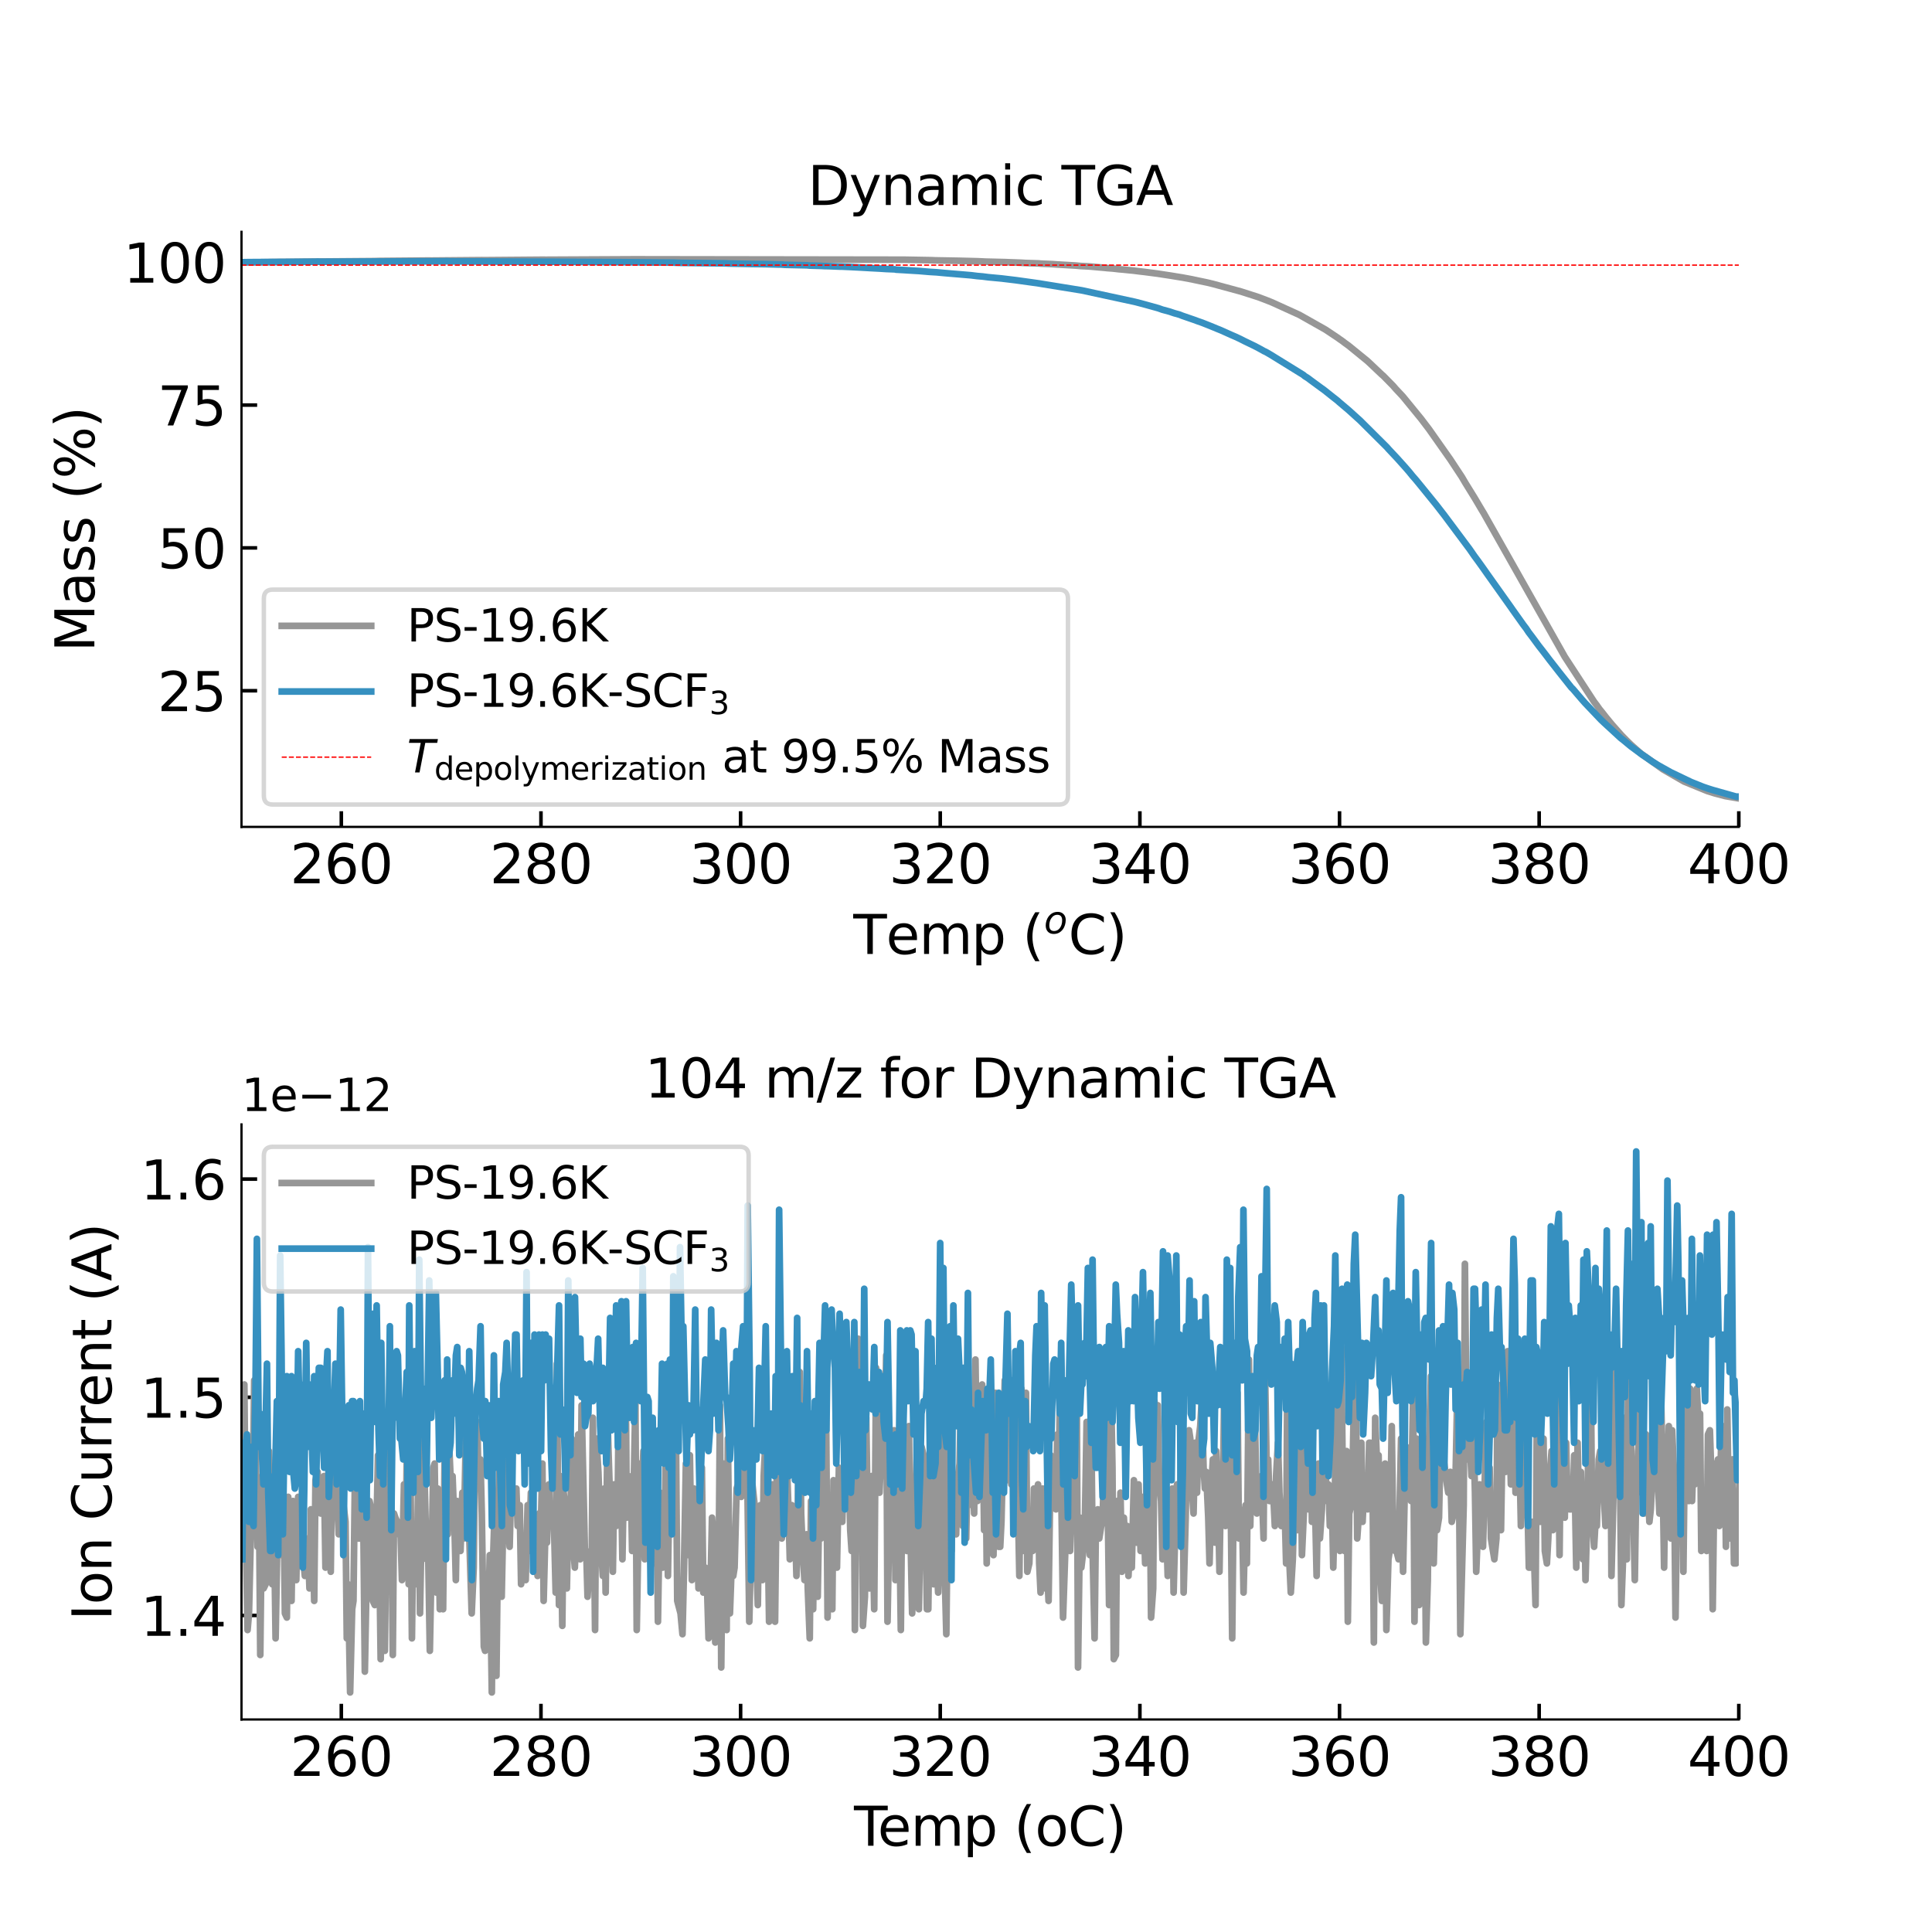 <?xml version="1.0" encoding="utf-8" standalone="no"?>
<!DOCTYPE svg PUBLIC "-//W3C//DTD SVG 1.1//EN"
  "http://www.w3.org/Graphics/SVG/1.1/DTD/svg11.dtd">
<svg xmlns:xlink="http://www.w3.org/1999/xlink" width="432pt" height="432pt" viewBox="0 0 432 432" xmlns="http://www.w3.org/2000/svg" version="1.1">
 <defs>
  <style type="text/css">*{stroke-linejoin: round; stroke-linecap: butt}</style>
 </defs>
 <g id="figure_1">
  <g id="patch_1">
   <path d="M 0 432 
L 432 432 
L 432 0 
L 0 0 
z
" style="fill: #ffffff"/>
  </g>
  <g id="axes_1">
   <g id="patch_2">
    <path d="M 54 184.896 
L 388.8 184.896 
L 388.8 51.84 
L 54 51.84 
z
" style="fill: #ffffff"/>
   </g>
   <g id="matplotlib.axis_1">
    <g id="xtick_1">
     <g id="line2d_1">
      <defs>
       <path id="m81db0502e7" d="M 0 0 
L 0 -3.5 
" style="stroke: #000000; stroke-width: 0.8"/>
      </defs>
      <g>
       <use xlink:href="#m81db0502e7" x="76.32" y="184.896" style="stroke: #000000; stroke-width: 0.8"/>
      </g>
     </g>
     <g id="text_1">
      <!-- 260 -->
      <g transform="translate(64.868 197.514) scale(0.12 -0.12)">
       <defs>
        <path id="DejaVuSans-32" d="M 1228 531 
L 3431 531 
L 3431 0 
L 469 0 
L 469 531 
Q 828 903 1448 1529 
Q 2069 2156 2228 2338 
Q 2531 2678 2651 2914 
Q 2772 3150 2772 3378 
Q 2772 3750 2511 3984 
Q 2250 4219 1831 4219 
Q 1534 4219 1204 4116 
Q 875 4013 500 3803 
L 500 4441 
Q 881 4594 1212 4672 
Q 1544 4750 1819 4750 
Q 2544 4750 2975 4387 
Q 3406 4025 3406 3419 
Q 3406 3131 3298 2873 
Q 3191 2616 2906 2266 
Q 2828 2175 2409 1742 
Q 1991 1309 1228 531 
z
" transform="scale(0.016)"/>
        <path id="DejaVuSans-36" d="M 2113 2584 
Q 1688 2584 1439 2293 
Q 1191 2003 1191 1497 
Q 1191 994 1439 701 
Q 1688 409 2113 409 
Q 2538 409 2786 701 
Q 3034 994 3034 1497 
Q 3034 2003 2786 2293 
Q 2538 2584 2113 2584 
z
M 3366 4563 
L 3366 3988 
Q 3128 4100 2886 4159 
Q 2644 4219 2406 4219 
Q 1781 4219 1451 3797 
Q 1122 3375 1075 2522 
Q 1259 2794 1537 2939 
Q 1816 3084 2150 3084 
Q 2853 3084 3261 2657 
Q 3669 2231 3669 1497 
Q 3669 778 3244 343 
Q 2819 -91 2113 -91 
Q 1303 -91 875 529 
Q 447 1150 447 2328 
Q 447 3434 972 4092 
Q 1497 4750 2381 4750 
Q 2619 4750 2861 4703 
Q 3103 4656 3366 4563 
z
" transform="scale(0.016)"/>
        <path id="DejaVuSans-30" d="M 2034 4250 
Q 1547 4250 1301 3770 
Q 1056 3291 1056 2328 
Q 1056 1369 1301 889 
Q 1547 409 2034 409 
Q 2525 409 2770 889 
Q 3016 1369 3016 2328 
Q 3016 3291 2770 3770 
Q 2525 4250 2034 4250 
z
M 2034 4750 
Q 2819 4750 3233 4129 
Q 3647 3509 3647 2328 
Q 3647 1150 3233 529 
Q 2819 -91 2034 -91 
Q 1250 -91 836 529 
Q 422 1150 422 2328 
Q 422 3509 836 4129 
Q 1250 4750 2034 4750 
z
" transform="scale(0.016)"/>
       </defs>
       <use xlink:href="#DejaVuSans-32"/>
       <use xlink:href="#DejaVuSans-36" x="63.623"/>
       <use xlink:href="#DejaVuSans-30" x="127.246"/>
      </g>
     </g>
    </g>
    <g id="xtick_2">
     <g id="line2d_2">
      <g>
       <use xlink:href="#m81db0502e7" x="120.96" y="184.896" style="stroke: #000000; stroke-width: 0.8"/>
      </g>
     </g>
     <g id="text_2">
      <!-- 280 -->
      <g transform="translate(109.507 197.514) scale(0.12 -0.12)">
       <defs>
        <path id="DejaVuSans-38" d="M 2034 2216 
Q 1584 2216 1326 1975 
Q 1069 1734 1069 1313 
Q 1069 891 1326 650 
Q 1584 409 2034 409 
Q 2484 409 2743 651 
Q 3003 894 3003 1313 
Q 3003 1734 2745 1975 
Q 2488 2216 2034 2216 
z
M 1403 2484 
Q 997 2584 770 2862 
Q 544 3141 544 3541 
Q 544 4100 942 4425 
Q 1341 4750 2034 4750 
Q 2731 4750 3128 4425 
Q 3525 4100 3525 3541 
Q 3525 3141 3298 2862 
Q 3072 2584 2669 2484 
Q 3125 2378 3379 2068 
Q 3634 1759 3634 1313 
Q 3634 634 3220 271 
Q 2806 -91 2034 -91 
Q 1263 -91 848 271 
Q 434 634 434 1313 
Q 434 1759 690 2068 
Q 947 2378 1403 2484 
z
M 1172 3481 
Q 1172 3119 1398 2916 
Q 1625 2713 2034 2713 
Q 2441 2713 2670 2916 
Q 2900 3119 2900 3481 
Q 2900 3844 2670 4047 
Q 2441 4250 2034 4250 
Q 1625 4250 1398 4047 
Q 1172 3844 1172 3481 
z
" transform="scale(0.016)"/>
       </defs>
       <use xlink:href="#DejaVuSans-32"/>
       <use xlink:href="#DejaVuSans-38" x="63.623"/>
       <use xlink:href="#DejaVuSans-30" x="127.246"/>
      </g>
     </g>
    </g>
    <g id="xtick_3">
     <g id="line2d_3">
      <g>
       <use xlink:href="#m81db0502e7" x="165.6" y="184.896" style="stroke: #000000; stroke-width: 0.8"/>
      </g>
     </g>
     <g id="text_3">
      <!-- 300 -->
      <g transform="translate(154.148 197.514) scale(0.12 -0.12)">
       <defs>
        <path id="DejaVuSans-33" d="M 2597 2516 
Q 3050 2419 3304 2112 
Q 3559 1806 3559 1356 
Q 3559 666 3084 287 
Q 2609 -91 1734 -91 
Q 1441 -91 1130 -33 
Q 819 25 488 141 
L 488 750 
Q 750 597 1062 519 
Q 1375 441 1716 441 
Q 2309 441 2620 675 
Q 2931 909 2931 1356 
Q 2931 1769 2642 2001 
Q 2353 2234 1838 2234 
L 1294 2234 
L 1294 2753 
L 1863 2753 
Q 2328 2753 2575 2939 
Q 2822 3125 2822 3475 
Q 2822 3834 2567 4026 
Q 2313 4219 1838 4219 
Q 1578 4219 1281 4162 
Q 984 4106 628 3988 
L 628 4550 
Q 988 4650 1302 4700 
Q 1616 4750 1894 4750 
Q 2613 4750 3031 4423 
Q 3450 4097 3450 3541 
Q 3450 3153 3228 2886 
Q 3006 2619 2597 2516 
z
" transform="scale(0.016)"/>
       </defs>
       <use xlink:href="#DejaVuSans-33"/>
       <use xlink:href="#DejaVuSans-30" x="63.623"/>
       <use xlink:href="#DejaVuSans-30" x="127.246"/>
      </g>
     </g>
    </g>
    <g id="xtick_4">
     <g id="line2d_4">
      <g>
       <use xlink:href="#m81db0502e7" x="210.24" y="184.896" style="stroke: #000000; stroke-width: 0.8"/>
      </g>
     </g>
     <g id="text_4">
      <!-- 320 -->
      <g transform="translate(198.787 197.514) scale(0.12 -0.12)">
       <use xlink:href="#DejaVuSans-33"/>
       <use xlink:href="#DejaVuSans-32" x="63.623"/>
       <use xlink:href="#DejaVuSans-30" x="127.246"/>
      </g>
     </g>
    </g>
    <g id="xtick_5">
     <g id="line2d_5">
      <g>
       <use xlink:href="#m81db0502e7" x="254.88" y="184.896" style="stroke: #000000; stroke-width: 0.8"/>
      </g>
     </g>
     <g id="text_5">
      <!-- 340 -->
      <g transform="translate(243.428 197.514) scale(0.12 -0.12)">
       <defs>
        <path id="DejaVuSans-34" d="M 2419 4116 
L 825 1625 
L 2419 1625 
L 2419 4116 
z
M 2253 4666 
L 3047 4666 
L 3047 1625 
L 3713 1625 
L 3713 1100 
L 3047 1100 
L 3047 0 
L 2419 0 
L 2419 1100 
L 313 1100 
L 313 1709 
L 2253 4666 
z
" transform="scale(0.016)"/>
       </defs>
       <use xlink:href="#DejaVuSans-33"/>
       <use xlink:href="#DejaVuSans-34" x="63.623"/>
       <use xlink:href="#DejaVuSans-30" x="127.246"/>
      </g>
     </g>
    </g>
    <g id="xtick_6">
     <g id="line2d_6">
      <g>
       <use xlink:href="#m81db0502e7" x="299.52" y="184.896" style="stroke: #000000; stroke-width: 0.8"/>
      </g>
     </g>
     <g id="text_6">
      <!-- 360 -->
      <g transform="translate(288.067 197.514) scale(0.12 -0.12)">
       <use xlink:href="#DejaVuSans-33"/>
       <use xlink:href="#DejaVuSans-36" x="63.623"/>
       <use xlink:href="#DejaVuSans-30" x="127.246"/>
      </g>
     </g>
    </g>
    <g id="xtick_7">
     <g id="line2d_7">
      <g>
       <use xlink:href="#m81db0502e7" x="344.16" y="184.896" style="stroke: #000000; stroke-width: 0.8"/>
      </g>
     </g>
     <g id="text_7">
      <!-- 380 -->
      <g transform="translate(332.707 197.514) scale(0.12 -0.12)">
       <use xlink:href="#DejaVuSans-33"/>
       <use xlink:href="#DejaVuSans-38" x="63.623"/>
       <use xlink:href="#DejaVuSans-30" x="127.246"/>
      </g>
     </g>
    </g>
    <g id="xtick_8">
     <g id="line2d_8">
      <g>
       <use xlink:href="#m81db0502e7" x="388.8" y="184.896" style="stroke: #000000; stroke-width: 0.8"/>
      </g>
     </g>
     <g id="text_8">
      <!-- 400 -->
      <g transform="translate(377.348 197.514) scale(0.12 -0.12)">
       <use xlink:href="#DejaVuSans-34"/>
       <use xlink:href="#DejaVuSans-30" x="63.623"/>
       <use xlink:href="#DejaVuSans-30" x="127.246"/>
      </g>
     </g>
    </g>
    <g id="text_9">
     <!-- Temp ($^{o}$C) -->
     <g transform="translate(190.8 213.37) scale(0.12 -0.12)">
      <defs>
       <path id="DejaVuSans-54" d="M -19 4666 
L 3928 4666 
L 3928 4134 
L 2272 4134 
L 2272 0 
L 1638 0 
L 1638 4134 
L -19 4134 
L -19 4666 
z
" transform="scale(0.016)"/>
       <path id="DejaVuSans-65" d="M 3597 1894 
L 3597 1613 
L 953 1613 
Q 991 1019 1311 708 
Q 1631 397 2203 397 
Q 2534 397 2845 478 
Q 3156 559 3463 722 
L 3463 178 
Q 3153 47 2828 -22 
Q 2503 -91 2169 -91 
Q 1331 -91 842 396 
Q 353 884 353 1716 
Q 353 2575 817 3079 
Q 1281 3584 2069 3584 
Q 2775 3584 3186 3129 
Q 3597 2675 3597 1894 
z
M 3022 2063 
Q 3016 2534 2758 2815 
Q 2500 3097 2075 3097 
Q 1594 3097 1305 2825 
Q 1016 2553 972 2059 
L 3022 2063 
z
" transform="scale(0.016)"/>
       <path id="DejaVuSans-6d" d="M 3328 2828 
Q 3544 3216 3844 3400 
Q 4144 3584 4550 3584 
Q 5097 3584 5394 3201 
Q 5691 2819 5691 2113 
L 5691 0 
L 5113 0 
L 5113 2094 
Q 5113 2597 4934 2840 
Q 4756 3084 4391 3084 
Q 3944 3084 3684 2787 
Q 3425 2491 3425 1978 
L 3425 0 
L 2847 0 
L 2847 2094 
Q 2847 2600 2669 2842 
Q 2491 3084 2119 3084 
Q 1678 3084 1418 2786 
Q 1159 2488 1159 1978 
L 1159 0 
L 581 0 
L 581 3500 
L 1159 3500 
L 1159 2956 
Q 1356 3278 1631 3431 
Q 1906 3584 2284 3584 
Q 2666 3584 2933 3390 
Q 3200 3197 3328 2828 
z
" transform="scale(0.016)"/>
       <path id="DejaVuSans-70" d="M 1159 525 
L 1159 -1331 
L 581 -1331 
L 581 3500 
L 1159 3500 
L 1159 2969 
Q 1341 3281 1617 3432 
Q 1894 3584 2278 3584 
Q 2916 3584 3314 3078 
Q 3713 2572 3713 1747 
Q 3713 922 3314 415 
Q 2916 -91 2278 -91 
Q 1894 -91 1617 61 
Q 1341 213 1159 525 
z
M 3116 1747 
Q 3116 2381 2855 2742 
Q 2594 3103 2138 3103 
Q 1681 3103 1420 2742 
Q 1159 2381 1159 1747 
Q 1159 1113 1420 752 
Q 1681 391 2138 391 
Q 2594 391 2855 752 
Q 3116 1113 3116 1747 
z
" transform="scale(0.016)"/>
       <path id="DejaVuSans-20" transform="scale(0.016)"/>
       <path id="DejaVuSans-28" d="M 1984 4856 
Q 1566 4138 1362 3434 
Q 1159 2731 1159 2009 
Q 1159 1288 1364 580 
Q 1569 -128 1984 -844 
L 1484 -844 
Q 1016 -109 783 600 
Q 550 1309 550 2009 
Q 550 2706 781 3412 
Q 1013 4119 1484 4856 
L 1984 4856 
z
" transform="scale(0.016)"/>
       <path id="DejaVuSans-Oblique-6f" d="M 1625 -91 
Q 1009 -91 651 289 
Q 294 669 294 1325 
Q 294 1706 417 2101 
Q 541 2497 738 2766 
Q 1047 3184 1428 3384 
Q 1809 3584 2291 3584 
Q 2888 3584 3255 3212 
Q 3622 2841 3622 2241 
Q 3622 1825 3500 1412 
Q 3378 1000 3181 728 
Q 2875 309 2494 109 
Q 2113 -91 1625 -91 
z
M 891 1344 
Q 891 869 1089 633 
Q 1288 397 1691 397 
Q 2269 397 2648 901 
Q 3028 1406 3028 2181 
Q 3028 2634 2825 2865 
Q 2622 3097 2228 3097 
Q 1903 3097 1650 2945 
Q 1397 2794 1197 2484 
Q 1050 2253 970 1956 
Q 891 1659 891 1344 
z
" transform="scale(0.016)"/>
       <path id="DejaVuSans-43" d="M 4122 4306 
L 4122 3641 
Q 3803 3938 3442 4084 
Q 3081 4231 2675 4231 
Q 1875 4231 1450 3742 
Q 1025 3253 1025 2328 
Q 1025 1406 1450 917 
Q 1875 428 2675 428 
Q 3081 428 3442 575 
Q 3803 722 4122 1019 
L 4122 359 
Q 3791 134 3420 21 
Q 3050 -91 2638 -91 
Q 1578 -91 968 557 
Q 359 1206 359 2328 
Q 359 3453 968 4101 
Q 1578 4750 2638 4750 
Q 3056 4750 3426 4639 
Q 3797 4528 4122 4306 
z
" transform="scale(0.016)"/>
       <path id="DejaVuSans-29" d="M 513 4856 
L 1013 4856 
Q 1481 4119 1714 3412 
Q 1947 2706 1947 2009 
Q 1947 1309 1714 600 
Q 1481 -109 1013 -844 
L 513 -844 
Q 928 -128 1133 580 
Q 1338 1288 1338 2009 
Q 1338 2731 1133 3434 
Q 928 4138 513 4856 
z
" transform="scale(0.016)"/>
      </defs>
      <use xlink:href="#DejaVuSans-54" transform="translate(0 0.519)"/>
      <use xlink:href="#DejaVuSans-65" transform="translate(61.084 0.519)"/>
      <use xlink:href="#DejaVuSans-6d" transform="translate(122.607 0.519)"/>
      <use xlink:href="#DejaVuSans-70" transform="translate(220.02 0.519)"/>
      <use xlink:href="#DejaVuSans-20" transform="translate(283.496 0.519)"/>
      <use xlink:href="#DejaVuSans-28" transform="translate(315.283 0.519)"/>
      <use xlink:href="#DejaVuSans-Oblique-6f" transform="translate(355.254 38.8) scale(0.7)"/>
      <use xlink:href="#DejaVuSans-43" transform="translate(400.815 0.519)"/>
      <use xlink:href="#DejaVuSans-29" transform="translate(470.64 0.519)"/>
     </g>
    </g>
   </g>
   <g id="matplotlib.axis_2">
    <g id="ytick_1">
     <g id="line2d_9">
      <defs>
       <path id="mb6e6c2df29" d="M 0 0 
L 3.5 0 
" style="stroke: #000000; stroke-width: 0.8"/>
      </defs>
      <g>
       <use xlink:href="#mb6e6c2df29" x="54" y="154.446" style="stroke: #000000; stroke-width: 0.8"/>
      </g>
     </g>
     <g id="text_10">
      <!-- 25 -->
      <g transform="translate(35.23 159.005) scale(0.12 -0.12)">
       <defs>
        <path id="DejaVuSans-35" d="M 691 4666 
L 3169 4666 
L 3169 4134 
L 1269 4134 
L 1269 2991 
Q 1406 3038 1543 3061 
Q 1681 3084 1819 3084 
Q 2600 3084 3056 2656 
Q 3513 2228 3513 1497 
Q 3513 744 3044 326 
Q 2575 -91 1722 -91 
Q 1428 -91 1123 -41 
Q 819 9 494 109 
L 494 744 
Q 775 591 1075 516 
Q 1375 441 1709 441 
Q 2250 441 2565 725 
Q 2881 1009 2881 1497 
Q 2881 1984 2565 2268 
Q 2250 2553 1709 2553 
Q 1456 2553 1204 2497 
Q 953 2441 691 2322 
L 691 4666 
z
" transform="scale(0.016)"/>
       </defs>
       <use xlink:href="#DejaVuSans-32"/>
       <use xlink:href="#DejaVuSans-35" x="63.623"/>
      </g>
     </g>
    </g>
    <g id="ytick_2">
     <g id="line2d_10">
      <g>
       <use xlink:href="#mb6e6c2df29" x="54" y="122.51" style="stroke: #000000; stroke-width: 0.8"/>
      </g>
     </g>
     <g id="text_11">
      <!-- 50 -->
      <g transform="translate(35.23 127.069) scale(0.12 -0.12)">
       <use xlink:href="#DejaVuSans-35"/>
       <use xlink:href="#DejaVuSans-30" x="63.623"/>
      </g>
     </g>
    </g>
    <g id="ytick_3">
     <g id="line2d_11">
      <g>
       <use xlink:href="#mb6e6c2df29" x="54" y="90.574" style="stroke: #000000; stroke-width: 0.8"/>
      </g>
     </g>
     <g id="text_12">
      <!-- 75 -->
      <g transform="translate(35.23 95.134) scale(0.12 -0.12)">
       <defs>
        <path id="DejaVuSans-37" d="M 525 4666 
L 3525 4666 
L 3525 4397 
L 1831 0 
L 1172 0 
L 2766 4134 
L 525 4134 
L 525 4666 
z
" transform="scale(0.016)"/>
       </defs>
       <use xlink:href="#DejaVuSans-37"/>
       <use xlink:href="#DejaVuSans-35" x="63.623"/>
      </g>
     </g>
    </g>
    <g id="ytick_4">
     <g id="line2d_12">
      <g>
       <use xlink:href="#mb6e6c2df29" x="54" y="58.639" style="stroke: #000000; stroke-width: 0.8"/>
      </g>
     </g>
     <g id="text_13">
      <!-- 100 -->
      <g transform="translate(27.595 63.198) scale(0.12 -0.12)">
       <defs>
        <path id="DejaVuSans-31" d="M 794 531 
L 1825 531 
L 1825 4091 
L 703 3866 
L 703 4441 
L 1819 4666 
L 2450 4666 
L 2450 531 
L 3481 531 
L 3481 0 
L 794 0 
L 794 531 
z
" transform="scale(0.016)"/>
       </defs>
       <use xlink:href="#DejaVuSans-31"/>
       <use xlink:href="#DejaVuSans-30" x="63.623"/>
       <use xlink:href="#DejaVuSans-30" x="127.246"/>
      </g>
     </g>
    </g>
    <g id="text_14">
     <!-- Mass (%) -->
     <g transform="translate(21.099 145.763) rotate(-90) scale(0.12 -0.12)">
      <defs>
       <path id="DejaVuSans-4d" d="M 628 4666 
L 1569 4666 
L 2759 1491 
L 3956 4666 
L 4897 4666 
L 4897 0 
L 4281 0 
L 4281 4097 
L 3078 897 
L 2444 897 
L 1241 4097 
L 1241 0 
L 628 0 
L 628 4666 
z
" transform="scale(0.016)"/>
       <path id="DejaVuSans-61" d="M 2194 1759 
Q 1497 1759 1228 1600 
Q 959 1441 959 1056 
Q 959 750 1161 570 
Q 1363 391 1709 391 
Q 2188 391 2477 730 
Q 2766 1069 2766 1631 
L 2766 1759 
L 2194 1759 
z
M 3341 1997 
L 3341 0 
L 2766 0 
L 2766 531 
Q 2569 213 2275 61 
Q 1981 -91 1556 -91 
Q 1019 -91 701 211 
Q 384 513 384 1019 
Q 384 1609 779 1909 
Q 1175 2209 1959 2209 
L 2766 2209 
L 2766 2266 
Q 2766 2663 2505 2880 
Q 2244 3097 1772 3097 
Q 1472 3097 1187 3025 
Q 903 2953 641 2809 
L 641 3341 
Q 956 3463 1253 3523 
Q 1550 3584 1831 3584 
Q 2591 3584 2966 3190 
Q 3341 2797 3341 1997 
z
" transform="scale(0.016)"/>
       <path id="DejaVuSans-73" d="M 2834 3397 
L 2834 2853 
Q 2591 2978 2328 3040 
Q 2066 3103 1784 3103 
Q 1356 3103 1142 2972 
Q 928 2841 928 2578 
Q 928 2378 1081 2264 
Q 1234 2150 1697 2047 
L 1894 2003 
Q 2506 1872 2764 1633 
Q 3022 1394 3022 966 
Q 3022 478 2636 193 
Q 2250 -91 1575 -91 
Q 1294 -91 989 -36 
Q 684 19 347 128 
L 347 722 
Q 666 556 975 473 
Q 1284 391 1588 391 
Q 1994 391 2212 530 
Q 2431 669 2431 922 
Q 2431 1156 2273 1281 
Q 2116 1406 1581 1522 
L 1381 1569 
Q 847 1681 609 1914 
Q 372 2147 372 2553 
Q 372 3047 722 3315 
Q 1072 3584 1716 3584 
Q 2034 3584 2315 3537 
Q 2597 3491 2834 3397 
z
" transform="scale(0.016)"/>
       <path id="DejaVuSans-25" d="M 4653 2053 
Q 4381 2053 4226 1822 
Q 4072 1591 4072 1178 
Q 4072 772 4226 539 
Q 4381 306 4653 306 
Q 4919 306 5073 539 
Q 5228 772 5228 1178 
Q 5228 1588 5073 1820 
Q 4919 2053 4653 2053 
z
M 4653 2450 
Q 5147 2450 5437 2106 
Q 5728 1763 5728 1178 
Q 5728 594 5436 251 
Q 5144 -91 4653 -91 
Q 4153 -91 3862 251 
Q 3572 594 3572 1178 
Q 3572 1766 3864 2108 
Q 4156 2450 4653 2450 
z
M 1428 4353 
Q 1159 4353 1004 4120 
Q 850 3888 850 3481 
Q 850 3069 1003 2837 
Q 1156 2606 1428 2606 
Q 1700 2606 1854 2837 
Q 2009 3069 2009 3481 
Q 2009 3884 1853 4118 
Q 1697 4353 1428 4353 
z
M 4250 4750 
L 4750 4750 
L 1831 -91 
L 1331 -91 
L 4250 4750 
z
M 1428 4750 
Q 1922 4750 2215 4408 
Q 2509 4066 2509 3481 
Q 2509 2891 2217 2550 
Q 1925 2209 1428 2209 
Q 931 2209 642 2551 
Q 353 2894 353 3481 
Q 353 4063 643 4406 
Q 934 4750 1428 4750 
z
" transform="scale(0.016)"/>
      </defs>
      <use xlink:href="#DejaVuSans-4d"/>
      <use xlink:href="#DejaVuSans-61" x="86.279"/>
      <use xlink:href="#DejaVuSans-73" x="147.559"/>
      <use xlink:href="#DejaVuSans-73" x="199.658"/>
      <use xlink:href="#DejaVuSans-20" x="251.758"/>
      <use xlink:href="#DejaVuSans-28" x="283.545"/>
      <use xlink:href="#DejaVuSans-25" x="322.559"/>
      <use xlink:href="#DejaVuSans-29" x="417.578"/>
     </g>
    </g>
   </g>
   <g id="line2d_13">
    <path d="M 54.036 58.639 
L 54.478 58.671 
L 55.076 58.655 
L 56.105 58.663 
L 62.511 58.574 
L 62.946 58.574 
L 70.541 58.486 
L 71.003 58.486 
L 83.652 58.387 
L 84.851 58.354 
L 95.694 58.258 
L 96.555 58.266 
L 107.731 58.17 
L 108.463 58.178 
L 121.411 58.073 
L 122.027 58.081 
L 141.617 57.984 
L 142.079 57.984 
L 202.162 58.073 
L 202.64 58.081 
L 208.457 58.186 
L 209.048 58.218 
L 213.943 58.306 
L 214.389 58.314 
L 218.552 58.419 
L 220.478 58.507 
L 224.797 58.612 
L 225.545 58.644 
L 228.388 58.749 
L 229.248 58.805 
L 232.232 58.901 
L 232.839 58.958 
L 235.348 59.062 
L 236.254 59.127 
L 237.852 59.223 
L 238.952 59.288 
L 240.577 59.384 
L 241.624 59.481 
L 243.276 59.561 
L 244.006 59.617 
L 246.99 59.883 
L 247.559 59.947 
L 248.887 60.044 
L 250.101 60.189 
L 251.148 60.277 
L 252.327 60.4 
L 253.376 60.497 
L 254.884 60.69 
L 255.771 60.787 
L 257.991 61.076 
L 258.752 61.173 
L 261.833 61.644 
L 263.498 61.918 
L 264.368 62.055 
L 266.609 62.473 
L 267.031 62.569 
L 270.029 63.197 
L 271.205 63.484 
L 277.47 65.184 
L 281.338 66.425 
L 282.233 66.763 
L 282.983 67.044 
L 284.438 67.624 
L 290.541 70.402 
L 296.337 73.675 
L 297.806 74.649 
L 299.15 75.547 
L 299.605 75.882 
L 299.911 76.08 
L 300.792 76.745 
L 301.533 77.276 
L 305.709 80.676 
L 306.147 81.078 
L 308.986 83.765 
L 309.276 84.006 
L 311.504 86.269 
L 312.093 86.953 
L 313.606 88.564 
L 314.2 89.278 
L 317.749 93.624 
L 319.528 95.962 
L 324.297 102.735 
L 325.34 104.32 
L 326.851 106.609 
L 327.69 108.041 
L 328.148 108.778 
L 329.81 111.468 
L 331.281 113.959 
L 331.763 114.752 
L 349.885 146.852 
L 356.445 156.921 
L 357.054 157.714 
L 357.632 158.545 
L 358.251 159.296 
L 358.985 160.24 
L 360.474 162.05 
L 362.543 164.385 
L 363.761 165.619 
L 364.632 166.469 
L 365.257 167.034 
L 366.873 168.461 
L 371.817 172.011 
L 376.553 174.743 
L 381.76 176.872 
L 382.662 177.148 
L 383.376 177.379 
L 385.191 177.842 
L 385.758 178.003 
L 389.224 178.588 
L 392.894 178.478 
L 393.782 178.432 
L 398.049 178.253 
L 402.737 178.143 
L 408.395 177.998 
L 415.818 177.893 
L 419.686 177.861 
L 433 177.861 
L 433 177.861 
" clip-path="url(#p9ce58241bf)" style="fill: none; stroke: #969696; stroke-width: 1.5; stroke-linecap: square"/>
   </g>
   <g id="line2d_14">
    <path d="M 54.029 58.639 
L 55.661 58.614 
L 70.548 58.522 
L 70.997 58.488 
L 71.599 58.522 
L 99.089 58.427 
L 99.984 58.41 
L 100.589 58.444 
L 124.109 58.527 
L 124.542 58.536 
L 138.162 58.619 
L 138.805 58.619 
L 150.692 58.72 
L 151.304 58.753 
L 152.641 58.778 
L 162.277 58.887 
L 162.87 58.92 
L 168.227 59.029 
L 171.057 59.062 
L 174.213 59.146 
L 174.671 59.146 
L 175.523 59.212 
L 180.445 59.321 
L 181.041 59.382 
L 183.717 59.46 
L 184.32 59.494 
L 185.19 59.51 
L 187.739 59.611 
L 188.19 59.611 
L 190.413 59.711 
L 192.35 59.811 
L 194.136 59.914 
L 194.732 59.948 
L 196.669 60.048 
L 198.178 60.148 
L 200.089 60.223 
L 200.372 60.29 
L 202.183 60.39 
L 203.075 60.449 
L 204.883 60.557 
L 205.446 60.591 
L 206.647 60.691 
L 207.805 60.791 
L 209.466 60.891 
L 211.251 61.059 
L 216.019 61.459 
L 217.195 61.56 
L 218.527 61.727 
L 219.722 61.827 
L 220.958 61.986 
L 223.907 62.262 
L 226.288 62.548 
L 227.181 62.657 
L 230.011 63.05 
L 230.732 63.15 
L 232.377 63.384 
L 232.964 63.484 
L 241.892 64.927 
L 253.664 67.472 
L 254.085 67.575 
L 256.038 68.09 
L 259.02 68.92 
L 259.893 69.234 
L 261.518 69.674 
L 262.567 70.028 
L 263.772 70.365 
L 264.353 70.601 
L 267.02 71.52 
L 267.779 71.801 
L 268.817 72.161 
L 269.709 72.515 
L 270.294 72.746 
L 271.497 73.236 
L 272.113 73.495 
L 272.968 73.837 
L 274.196 74.386 
L 275.2 74.84 
L 276.263 75.299 
L 277.314 75.789 
L 278.2 76.243 
L 280.427 77.315 
L 281.472 77.861 
L 282.682 78.535 
L 282.95 78.643 
L 284.014 79.253 
L 284.914 79.807 
L 291.445 83.842 
L 291.737 84.101 
L 292.48 84.569 
L 293.036 84.992 
L 295.44 86.755 
L 296.038 87.181 
L 298.132 88.846 
L 299.029 89.545 
L 299.464 89.935 
L 301.571 91.717 
L 303.502 93.469 
L 304.08 93.986 
L 310.153 100.032 
L 310.459 100.394 
L 312.392 102.452 
L 314.195 104.462 
L 315.077 105.478 
L 315.805 106.381 
L 316.566 107.249 
L 317.443 108.316 
L 320.726 112.362 
L 321.039 112.741 
L 322.954 115.211 
L 328.619 122.804 
L 329.665 124.319 
L 330.413 125.33 
L 331.301 126.563 
L 332.165 127.788 
L 332.618 128.435 
L 337.678 135.546 
L 338.265 136.39 
L 340.642 139.734 
L 341.254 140.534 
L 341.814 141.383 
L 342.577 142.38 
L 344.071 144.412 
L 344.836 145.387 
L 345.736 146.554 
L 346.468 147.526 
L 348.7 150.38 
L 349.162 150.962 
L 351.372 153.741 
L 351.691 154.042 
L 353.612 156.283 
L 354.371 157.149 
L 357.949 160.914 
L 358.697 161.624 
L 362.398 165.032 
L 363.009 165.506 
L 364.641 166.865 
L 367.306 168.833 
L 367.909 169.229 
L 369.536 170.345 
L 370.745 171.094 
L 373.573 172.679 
L 378.149 174.87 
L 378.908 175.174 
L 380.823 175.943 
L 381.879 176.302 
L 382.907 176.63 
L 388.233 178.131 
L 393.844 178.031 
L 395.53 177.934 
L 399.163 177.842 
L 400.665 177.764 
L 405.859 177.658 
L 408.435 177.58 
L 418.753 177.48 
L 420.535 177.455 
L 433 177.513 
L 433 177.513 
" clip-path="url(#p9ce58241bf)" style="fill: none; stroke: #3690c0; stroke-width: 1.5; stroke-linecap: square"/>
   </g>
   <g id="line2d_15">
    <path d="M 54 59.278 
L 388.8 59.278 
" clip-path="url(#p9ce58241bf)" style="fill: none; stroke-dasharray: 1.11,0.48; stroke-dashoffset: 0; stroke: #ff0000; stroke-width: 0.3"/>
   </g>
   <g id="patch_3">
    <path d="M 54 184.896 
L 54 51.84 
" style="fill: none; stroke: #000000; stroke-width: 0.5; stroke-linejoin: miter; stroke-linecap: square"/>
   </g>
   <g id="patch_4">
    <path d="M 54 184.896 
L 388.8 184.896 
" style="fill: none; stroke: #000000; stroke-width: 0.5; stroke-linejoin: miter; stroke-linecap: square"/>
   </g>
   <g id="text_15">
    <!-- Dynamic TGA -->
    <g transform="translate(180.614 45.84) scale(0.12 -0.12)">
     <defs>
      <path id="DejaVuSans-44" d="M 1259 4147 
L 1259 519 
L 2022 519 
Q 2988 519 3436 956 
Q 3884 1394 3884 2338 
Q 3884 3275 3436 3711 
Q 2988 4147 2022 4147 
L 1259 4147 
z
M 628 4666 
L 1925 4666 
Q 3281 4666 3915 4102 
Q 4550 3538 4550 2338 
Q 4550 1131 3912 565 
Q 3275 0 1925 0 
L 628 0 
L 628 4666 
z
" transform="scale(0.016)"/>
      <path id="DejaVuSans-79" d="M 2059 -325 
Q 1816 -950 1584 -1140 
Q 1353 -1331 966 -1331 
L 506 -1331 
L 506 -850 
L 844 -850 
Q 1081 -850 1212 -737 
Q 1344 -625 1503 -206 
L 1606 56 
L 191 3500 
L 800 3500 
L 1894 763 
L 2988 3500 
L 3597 3500 
L 2059 -325 
z
" transform="scale(0.016)"/>
      <path id="DejaVuSans-6e" d="M 3513 2113 
L 3513 0 
L 2938 0 
L 2938 2094 
Q 2938 2591 2744 2837 
Q 2550 3084 2163 3084 
Q 1697 3084 1428 2787 
Q 1159 2491 1159 1978 
L 1159 0 
L 581 0 
L 581 3500 
L 1159 3500 
L 1159 2956 
Q 1366 3272 1645 3428 
Q 1925 3584 2291 3584 
Q 2894 3584 3203 3211 
Q 3513 2838 3513 2113 
z
" transform="scale(0.016)"/>
      <path id="DejaVuSans-69" d="M 603 3500 
L 1178 3500 
L 1178 0 
L 603 0 
L 603 3500 
z
M 603 4863 
L 1178 4863 
L 1178 4134 
L 603 4134 
L 603 4863 
z
" transform="scale(0.016)"/>
      <path id="DejaVuSans-63" d="M 3122 3366 
L 3122 2828 
Q 2878 2963 2633 3030 
Q 2388 3097 2138 3097 
Q 1578 3097 1268 2742 
Q 959 2388 959 1747 
Q 959 1106 1268 751 
Q 1578 397 2138 397 
Q 2388 397 2633 464 
Q 2878 531 3122 666 
L 3122 134 
Q 2881 22 2623 -34 
Q 2366 -91 2075 -91 
Q 1284 -91 818 406 
Q 353 903 353 1747 
Q 353 2603 823 3093 
Q 1294 3584 2113 3584 
Q 2378 3584 2631 3529 
Q 2884 3475 3122 3366 
z
" transform="scale(0.016)"/>
      <path id="DejaVuSans-47" d="M 3809 666 
L 3809 1919 
L 2778 1919 
L 2778 2438 
L 4434 2438 
L 4434 434 
Q 4069 175 3628 42 
Q 3188 -91 2688 -91 
Q 1594 -91 976 548 
Q 359 1188 359 2328 
Q 359 3472 976 4111 
Q 1594 4750 2688 4750 
Q 3144 4750 3555 4637 
Q 3966 4525 4313 4306 
L 4313 3634 
Q 3963 3931 3569 4081 
Q 3175 4231 2741 4231 
Q 1884 4231 1454 3753 
Q 1025 3275 1025 2328 
Q 1025 1384 1454 906 
Q 1884 428 2741 428 
Q 3075 428 3337 486 
Q 3600 544 3809 666 
z
" transform="scale(0.016)"/>
      <path id="DejaVuSans-41" d="M 2188 4044 
L 1331 1722 
L 3047 1722 
L 2188 4044 
z
M 1831 4666 
L 2547 4666 
L 4325 0 
L 3669 0 
L 3244 1197 
L 1141 1197 
L 716 0 
L 50 0 
L 1831 4666 
z
" transform="scale(0.016)"/>
     </defs>
     <use xlink:href="#DejaVuSans-44"/>
     <use xlink:href="#DejaVuSans-79" x="77.002"/>
     <use xlink:href="#DejaVuSans-6e" x="136.182"/>
     <use xlink:href="#DejaVuSans-61" x="199.561"/>
     <use xlink:href="#DejaVuSans-6d" x="260.84"/>
     <use xlink:href="#DejaVuSans-69" x="358.252"/>
     <use xlink:href="#DejaVuSans-63" x="386.035"/>
     <use xlink:href="#DejaVuSans-20" x="441.016"/>
     <use xlink:href="#DejaVuSans-54" x="472.803"/>
     <use xlink:href="#DejaVuSans-47" x="533.887"/>
     <use xlink:href="#DejaVuSans-41" x="611.377"/>
    </g>
   </g>
   <g id="legend_1">
    <g id="patch_5">
     <path d="M 61 179.896 
L 236.8 179.896 
Q 238.8 179.896 238.8 177.896 
L 238.8 133.841 
Q 238.8 131.841 236.8 131.841 
L 61 131.841 
Q 59 131.841 59 133.841 
L 59 177.896 
Q 59 179.896 61 179.896 
z
" style="fill: #ffffff; opacity: 0.8; stroke: #cccccc; stroke-linejoin: miter"/>
    </g>
    <g id="line2d_16">
     <path d="M 63 139.94 
L 73 139.94 
L 83 139.94 
" style="fill: none; stroke: #969696; stroke-width: 1.5; stroke-linecap: square"/>
    </g>
    <g id="text_16">
     <!-- PS-19.6K -->
     <g transform="translate(91 143.44) scale(0.1 -0.1)">
      <defs>
       <path id="DejaVuSans-50" d="M 1259 4147 
L 1259 2394 
L 2053 2394 
Q 2494 2394 2734 2622 
Q 2975 2850 2975 3272 
Q 2975 3691 2734 3919 
Q 2494 4147 2053 4147 
L 1259 4147 
z
M 628 4666 
L 2053 4666 
Q 2838 4666 3239 4311 
Q 3641 3956 3641 3272 
Q 3641 2581 3239 2228 
Q 2838 1875 2053 1875 
L 1259 1875 
L 1259 0 
L 628 0 
L 628 4666 
z
" transform="scale(0.016)"/>
       <path id="DejaVuSans-53" d="M 3425 4513 
L 3425 3897 
Q 3066 4069 2747 4153 
Q 2428 4238 2131 4238 
Q 1616 4238 1336 4038 
Q 1056 3838 1056 3469 
Q 1056 3159 1242 3001 
Q 1428 2844 1947 2747 
L 2328 2669 
Q 3034 2534 3370 2195 
Q 3706 1856 3706 1288 
Q 3706 609 3251 259 
Q 2797 -91 1919 -91 
Q 1588 -91 1214 -16 
Q 841 59 441 206 
L 441 856 
Q 825 641 1194 531 
Q 1563 422 1919 422 
Q 2459 422 2753 634 
Q 3047 847 3047 1241 
Q 3047 1584 2836 1778 
Q 2625 1972 2144 2069 
L 1759 2144 
Q 1053 2284 737 2584 
Q 422 2884 422 3419 
Q 422 4038 858 4394 
Q 1294 4750 2059 4750 
Q 2388 4750 2728 4690 
Q 3069 4631 3425 4513 
z
" transform="scale(0.016)"/>
       <path id="DejaVuSans-2d" d="M 313 2009 
L 1997 2009 
L 1997 1497 
L 313 1497 
L 313 2009 
z
" transform="scale(0.016)"/>
       <path id="DejaVuSans-39" d="M 703 97 
L 703 672 
Q 941 559 1184 500 
Q 1428 441 1663 441 
Q 2288 441 2617 861 
Q 2947 1281 2994 2138 
Q 2813 1869 2534 1725 
Q 2256 1581 1919 1581 
Q 1219 1581 811 2004 
Q 403 2428 403 3163 
Q 403 3881 828 4315 
Q 1253 4750 1959 4750 
Q 2769 4750 3195 4129 
Q 3622 3509 3622 2328 
Q 3622 1225 3098 567 
Q 2575 -91 1691 -91 
Q 1453 -91 1209 -44 
Q 966 3 703 97 
z
M 1959 2075 
Q 2384 2075 2632 2365 
Q 2881 2656 2881 3163 
Q 2881 3666 2632 3958 
Q 2384 4250 1959 4250 
Q 1534 4250 1286 3958 
Q 1038 3666 1038 3163 
Q 1038 2656 1286 2365 
Q 1534 2075 1959 2075 
z
" transform="scale(0.016)"/>
       <path id="DejaVuSans-2e" d="M 684 794 
L 1344 794 
L 1344 0 
L 684 0 
L 684 794 
z
" transform="scale(0.016)"/>
       <path id="DejaVuSans-4b" d="M 628 4666 
L 1259 4666 
L 1259 2694 
L 3353 4666 
L 4166 4666 
L 1850 2491 
L 4331 0 
L 3500 0 
L 1259 2247 
L 1259 0 
L 628 0 
L 628 4666 
z
" transform="scale(0.016)"/>
      </defs>
      <use xlink:href="#DejaVuSans-50"/>
      <use xlink:href="#DejaVuSans-53" x="60.303"/>
      <use xlink:href="#DejaVuSans-2d" x="123.779"/>
      <use xlink:href="#DejaVuSans-31" x="159.863"/>
      <use xlink:href="#DejaVuSans-39" x="223.486"/>
      <use xlink:href="#DejaVuSans-2e" x="287.109"/>
      <use xlink:href="#DejaVuSans-36" x="318.896"/>
      <use xlink:href="#DejaVuSans-4b" x="382.52"/>
     </g>
    </g>
    <g id="line2d_17">
     <path d="M 63 154.618 
L 73 154.618 
L 83 154.618 
" style="fill: none; stroke: #3690c0; stroke-width: 1.5; stroke-linecap: square"/>
    </g>
    <g id="text_17">
     <!-- PS-19.6K-SCF$_{3}$ -->
     <g transform="translate(91 158.118) scale(0.1 -0.1)">
      <defs>
       <path id="DejaVuSans-46" d="M 628 4666 
L 3309 4666 
L 3309 4134 
L 1259 4134 
L 1259 2759 
L 3109 2759 
L 3109 2228 
L 1259 2228 
L 1259 0 
L 628 0 
L 628 4666 
z
" transform="scale(0.016)"/>
      </defs>
      <use xlink:href="#DejaVuSans-50" transform="translate(0 0.781)"/>
      <use xlink:href="#DejaVuSans-53" transform="translate(60.303 0.781)"/>
      <use xlink:href="#DejaVuSans-2d" transform="translate(123.779 0.781)"/>
      <use xlink:href="#DejaVuSans-31" transform="translate(159.863 0.781)"/>
      <use xlink:href="#DejaVuSans-39" transform="translate(223.486 0.781)"/>
      <use xlink:href="#DejaVuSans-2e" transform="translate(287.109 0.781)"/>
      <use xlink:href="#DejaVuSans-36" transform="translate(318.896 0.781)"/>
      <use xlink:href="#DejaVuSans-4b" transform="translate(382.52 0.781)"/>
      <use xlink:href="#DejaVuSans-2d" transform="translate(448.096 0.781)"/>
      <use xlink:href="#DejaVuSans-53" transform="translate(484.18 0.781)"/>
      <use xlink:href="#DejaVuSans-43" transform="translate(547.656 0.781)"/>
      <use xlink:href="#DejaVuSans-46" transform="translate(617.48 0.781)"/>
      <use xlink:href="#DejaVuSans-33" transform="translate(675.957 -15.625) scale(0.7)"/>
     </g>
    </g>
    <g id="line2d_18">
     <path d="M 63 169.296 
L 73 169.296 
L 83 169.296 
" style="fill: none; stroke-dasharray: 1.11,0.48; stroke-dashoffset: 0; stroke: #ff0000; stroke-width: 0.3"/>
    </g>
    <g id="text_18">
     <!-- $T_\mathregular{depolymerization}$ at 99.5% Mass -->
     <g transform="translate(91 172.796) scale(0.1 -0.1)">
      <defs>
       <path id="DejaVuSans-Oblique-54" d="M 378 4666 
L 4325 4666 
L 4225 4134 
L 2559 4134 
L 1759 0 
L 1125 0 
L 1925 4134 
L 275 4134 
L 378 4666 
z
" transform="scale(0.016)"/>
       <path id="DejaVuSans-64" d="M 2906 2969 
L 2906 4863 
L 3481 4863 
L 3481 0 
L 2906 0 
L 2906 525 
Q 2725 213 2448 61 
Q 2172 -91 1784 -91 
Q 1150 -91 751 415 
Q 353 922 353 1747 
Q 353 2572 751 3078 
Q 1150 3584 1784 3584 
Q 2172 3584 2448 3432 
Q 2725 3281 2906 2969 
z
M 947 1747 
Q 947 1113 1208 752 
Q 1469 391 1925 391 
Q 2381 391 2643 752 
Q 2906 1113 2906 1747 
Q 2906 2381 2643 2742 
Q 2381 3103 1925 3103 
Q 1469 3103 1208 2742 
Q 947 2381 947 1747 
z
" transform="scale(0.016)"/>
       <path id="DejaVuSans-6f" d="M 1959 3097 
Q 1497 3097 1228 2736 
Q 959 2375 959 1747 
Q 959 1119 1226 758 
Q 1494 397 1959 397 
Q 2419 397 2687 759 
Q 2956 1122 2956 1747 
Q 2956 2369 2687 2733 
Q 2419 3097 1959 3097 
z
M 1959 3584 
Q 2709 3584 3137 3096 
Q 3566 2609 3566 1747 
Q 3566 888 3137 398 
Q 2709 -91 1959 -91 
Q 1206 -91 779 398 
Q 353 888 353 1747 
Q 353 2609 779 3096 
Q 1206 3584 1959 3584 
z
" transform="scale(0.016)"/>
       <path id="DejaVuSans-6c" d="M 603 4863 
L 1178 4863 
L 1178 0 
L 603 0 
L 603 4863 
z
" transform="scale(0.016)"/>
       <path id="DejaVuSans-72" d="M 2631 2963 
Q 2534 3019 2420 3045 
Q 2306 3072 2169 3072 
Q 1681 3072 1420 2755 
Q 1159 2438 1159 1844 
L 1159 0 
L 581 0 
L 581 3500 
L 1159 3500 
L 1159 2956 
Q 1341 3275 1631 3429 
Q 1922 3584 2338 3584 
Q 2397 3584 2469 3576 
Q 2541 3569 2628 3553 
L 2631 2963 
z
" transform="scale(0.016)"/>
       <path id="DejaVuSans-7a" d="M 353 3500 
L 3084 3500 
L 3084 2975 
L 922 459 
L 3084 459 
L 3084 0 
L 275 0 
L 275 525 
L 2438 3041 
L 353 3041 
L 353 3500 
z
" transform="scale(0.016)"/>
       <path id="DejaVuSans-74" d="M 1172 4494 
L 1172 3500 
L 2356 3500 
L 2356 3053 
L 1172 3053 
L 1172 1153 
Q 1172 725 1289 603 
Q 1406 481 1766 481 
L 2356 481 
L 2356 0 
L 1766 0 
Q 1100 0 847 248 
Q 594 497 594 1153 
L 594 3053 
L 172 3053 
L 172 3500 
L 594 3500 
L 594 4494 
L 1172 4494 
z
" transform="scale(0.016)"/>
      </defs>
      <use xlink:href="#DejaVuSans-Oblique-54" transform="translate(0 0.781)"/>
      <use xlink:href="#DejaVuSans-64" transform="translate(61.084 -15.625) scale(0.7)"/>
      <use xlink:href="#DejaVuSans-65" transform="translate(105.518 -15.625) scale(0.7)"/>
      <use xlink:href="#DejaVuSans-70" transform="translate(148.584 -15.625) scale(0.7)"/>
      <use xlink:href="#DejaVuSans-6f" transform="translate(193.018 -15.625) scale(0.7)"/>
      <use xlink:href="#DejaVuSans-6c" transform="translate(235.845 -15.625) scale(0.7)"/>
      <use xlink:href="#DejaVuSans-79" transform="translate(255.293 -15.625) scale(0.7)"/>
      <use xlink:href="#DejaVuSans-6d" transform="translate(296.719 -15.625) scale(0.7)"/>
      <use xlink:href="#DejaVuSans-65" transform="translate(364.907 -15.625) scale(0.7)"/>
      <use xlink:href="#DejaVuSans-72" transform="translate(407.974 -15.625) scale(0.7)"/>
      <use xlink:href="#DejaVuSans-69" transform="translate(436.753 -15.625) scale(0.7)"/>
      <use xlink:href="#DejaVuSans-7a" transform="translate(456.201 -15.625) scale(0.7)"/>
      <use xlink:href="#DejaVuSans-61" transform="translate(492.944 -15.625) scale(0.7)"/>
      <use xlink:href="#DejaVuSans-74" transform="translate(535.84 -15.625) scale(0.7)"/>
      <use xlink:href="#DejaVuSans-69" transform="translate(563.286 -15.625) scale(0.7)"/>
      <use xlink:href="#DejaVuSans-6f" transform="translate(582.734 -15.625) scale(0.7)"/>
      <use xlink:href="#DejaVuSans-6e" transform="translate(625.562 -15.625) scale(0.7)"/>
      <use xlink:href="#DejaVuSans-20" transform="translate(672.661 0.781)"/>
      <use xlink:href="#DejaVuSans-61" transform="translate(704.448 0.781)"/>
      <use xlink:href="#DejaVuSans-74" transform="translate(765.728 0.781)"/>
      <use xlink:href="#DejaVuSans-20" transform="translate(804.937 0.781)"/>
      <use xlink:href="#DejaVuSans-39" transform="translate(836.724 0.781)"/>
      <use xlink:href="#DejaVuSans-39" transform="translate(900.347 0.781)"/>
      <use xlink:href="#DejaVuSans-2e" transform="translate(963.97 0.781)"/>
      <use xlink:href="#DejaVuSans-35" transform="translate(995.757 0.781)"/>
      <use xlink:href="#DejaVuSans-25" transform="translate(1059.38 0.781)"/>
      <use xlink:href="#DejaVuSans-20" transform="translate(1154.399 0.781)"/>
      <use xlink:href="#DejaVuSans-4d" transform="translate(1186.187 0.781)"/>
      <use xlink:href="#DejaVuSans-61" transform="translate(1272.466 0.781)"/>
      <use xlink:href="#DejaVuSans-73" transform="translate(1333.745 0.781)"/>
      <use xlink:href="#DejaVuSans-73" transform="translate(1385.845 0.781)"/>
     </g>
    </g>
   </g>
  </g>
  <g id="axes_2">
   <g id="patch_6">
    <path d="M 54 384.48 
L 388.8 384.48 
L 388.8 251.424 
L 54 251.424 
z
" style="fill: #ffffff"/>
   </g>
   <g id="matplotlib.axis_3">
    <g id="xtick_9">
     <g id="line2d_19">
      <g>
       <use xlink:href="#m81db0502e7" x="76.32" y="384.48" style="stroke: #000000; stroke-width: 0.8"/>
      </g>
     </g>
     <g id="text_19">
      <!-- 260 -->
      <g transform="translate(64.868 397.098) scale(0.12 -0.12)">
       <use xlink:href="#DejaVuSans-32"/>
       <use xlink:href="#DejaVuSans-36" x="63.623"/>
       <use xlink:href="#DejaVuSans-30" x="127.246"/>
      </g>
     </g>
    </g>
    <g id="xtick_10">
     <g id="line2d_20">
      <g>
       <use xlink:href="#m81db0502e7" x="120.96" y="384.48" style="stroke: #000000; stroke-width: 0.8"/>
      </g>
     </g>
     <g id="text_20">
      <!-- 280 -->
      <g transform="translate(109.507 397.098) scale(0.12 -0.12)">
       <use xlink:href="#DejaVuSans-32"/>
       <use xlink:href="#DejaVuSans-38" x="63.623"/>
       <use xlink:href="#DejaVuSans-30" x="127.246"/>
      </g>
     </g>
    </g>
    <g id="xtick_11">
     <g id="line2d_21">
      <g>
       <use xlink:href="#m81db0502e7" x="165.6" y="384.48" style="stroke: #000000; stroke-width: 0.8"/>
      </g>
     </g>
     <g id="text_21">
      <!-- 300 -->
      <g transform="translate(154.148 397.098) scale(0.12 -0.12)">
       <use xlink:href="#DejaVuSans-33"/>
       <use xlink:href="#DejaVuSans-30" x="63.623"/>
       <use xlink:href="#DejaVuSans-30" x="127.246"/>
      </g>
     </g>
    </g>
    <g id="xtick_12">
     <g id="line2d_22">
      <g>
       <use xlink:href="#m81db0502e7" x="210.24" y="384.48" style="stroke: #000000; stroke-width: 0.8"/>
      </g>
     </g>
     <g id="text_22">
      <!-- 320 -->
      <g transform="translate(198.787 397.098) scale(0.12 -0.12)">
       <use xlink:href="#DejaVuSans-33"/>
       <use xlink:href="#DejaVuSans-32" x="63.623"/>
       <use xlink:href="#DejaVuSans-30" x="127.246"/>
      </g>
     </g>
    </g>
    <g id="xtick_13">
     <g id="line2d_23">
      <g>
       <use xlink:href="#m81db0502e7" x="254.88" y="384.48" style="stroke: #000000; stroke-width: 0.8"/>
      </g>
     </g>
     <g id="text_23">
      <!-- 340 -->
      <g transform="translate(243.428 397.098) scale(0.12 -0.12)">
       <use xlink:href="#DejaVuSans-33"/>
       <use xlink:href="#DejaVuSans-34" x="63.623"/>
       <use xlink:href="#DejaVuSans-30" x="127.246"/>
      </g>
     </g>
    </g>
    <g id="xtick_14">
     <g id="line2d_24">
      <g>
       <use xlink:href="#m81db0502e7" x="299.52" y="384.48" style="stroke: #000000; stroke-width: 0.8"/>
      </g>
     </g>
     <g id="text_24">
      <!-- 360 -->
      <g transform="translate(288.067 397.098) scale(0.12 -0.12)">
       <use xlink:href="#DejaVuSans-33"/>
       <use xlink:href="#DejaVuSans-36" x="63.623"/>
       <use xlink:href="#DejaVuSans-30" x="127.246"/>
      </g>
     </g>
    </g>
    <g id="xtick_15">
     <g id="line2d_25">
      <g>
       <use xlink:href="#m81db0502e7" x="344.16" y="384.48" style="stroke: #000000; stroke-width: 0.8"/>
      </g>
     </g>
     <g id="text_25">
      <!-- 380 -->
      <g transform="translate(332.707 397.098) scale(0.12 -0.12)">
       <use xlink:href="#DejaVuSans-33"/>
       <use xlink:href="#DejaVuSans-38" x="63.623"/>
       <use xlink:href="#DejaVuSans-30" x="127.246"/>
      </g>
     </g>
    </g>
    <g id="xtick_16">
     <g id="line2d_26">
      <g>
       <use xlink:href="#m81db0502e7" x="388.8" y="384.48" style="stroke: #000000; stroke-width: 0.8"/>
      </g>
     </g>
     <g id="text_26">
      <!-- 400 -->
      <g transform="translate(377.348 397.098) scale(0.12 -0.12)">
       <use xlink:href="#DejaVuSans-34"/>
       <use xlink:href="#DejaVuSans-30" x="63.623"/>
       <use xlink:href="#DejaVuSans-30" x="127.246"/>
      </g>
     </g>
    </g>
    <g id="text_27">
     <!-- Temp (oC) -->
     <g transform="translate(190.96 412.712) scale(0.12 -0.12)">
      <use xlink:href="#DejaVuSans-54"/>
      <use xlink:href="#DejaVuSans-65" x="44.084"/>
      <use xlink:href="#DejaVuSans-6d" x="105.607"/>
      <use xlink:href="#DejaVuSans-70" x="203.02"/>
      <use xlink:href="#DejaVuSans-20" x="266.496"/>
      <use xlink:href="#DejaVuSans-28" x="298.283"/>
      <use xlink:href="#DejaVuSans-6f" x="337.297"/>
      <use xlink:href="#DejaVuSans-43" x="398.479"/>
      <use xlink:href="#DejaVuSans-29" x="468.303"/>
     </g>
    </g>
   </g>
   <g id="matplotlib.axis_4">
    <g id="ytick_5">
     <g id="line2d_27">
      <g>
       <use xlink:href="#mb6e6c2df29" x="54" y="361.215" style="stroke: #000000; stroke-width: 0.8"/>
      </g>
     </g>
     <g id="text_28">
      <!-- 1.4 -->
      <g transform="translate(31.416 365.775) scale(0.12 -0.12)">
       <use xlink:href="#DejaVuSans-31"/>
       <use xlink:href="#DejaVuSans-2e" x="63.623"/>
       <use xlink:href="#DejaVuSans-34" x="95.41"/>
      </g>
     </g>
    </g>
    <g id="ytick_6">
     <g id="line2d_28">
      <g>
       <use xlink:href="#mb6e6c2df29" x="54" y="312.432" style="stroke: #000000; stroke-width: 0.8"/>
      </g>
     </g>
     <g id="text_29">
      <!-- 1.5 -->
      <g transform="translate(31.416 316.992) scale(0.12 -0.12)">
       <use xlink:href="#DejaVuSans-31"/>
       <use xlink:href="#DejaVuSans-2e" x="63.623"/>
       <use xlink:href="#DejaVuSans-35" x="95.41"/>
      </g>
     </g>
    </g>
    <g id="ytick_7">
     <g id="line2d_29">
      <g>
       <use xlink:href="#mb6e6c2df29" x="54" y="263.649" style="stroke: #000000; stroke-width: 0.8"/>
      </g>
     </g>
     <g id="text_30">
      <!-- 1.6 -->
      <g transform="translate(31.416 268.208) scale(0.12 -0.12)">
       <use xlink:href="#DejaVuSans-31"/>
       <use xlink:href="#DejaVuSans-2e" x="63.623"/>
       <use xlink:href="#DejaVuSans-36" x="95.41"/>
      </g>
     </g>
    </g>
    <g id="text_31">
     <!-- Ion Current (A) -->
     <g transform="translate(24.921 362.328) rotate(-90) scale(0.12 -0.12)">
      <defs>
       <path id="DejaVuSans-49" d="M 628 4666 
L 1259 4666 
L 1259 0 
L 628 0 
L 628 4666 
z
" transform="scale(0.016)"/>
       <path id="DejaVuSans-75" d="M 544 1381 
L 544 3500 
L 1119 3500 
L 1119 1403 
Q 1119 906 1312 657 
Q 1506 409 1894 409 
Q 2359 409 2629 706 
Q 2900 1003 2900 1516 
L 2900 3500 
L 3475 3500 
L 3475 0 
L 2900 0 
L 2900 538 
Q 2691 219 2414 64 
Q 2138 -91 1772 -91 
Q 1169 -91 856 284 
Q 544 659 544 1381 
z
M 1991 3584 
L 1991 3584 
z
" transform="scale(0.016)"/>
      </defs>
      <use xlink:href="#DejaVuSans-49"/>
      <use xlink:href="#DejaVuSans-6f" x="29.492"/>
      <use xlink:href="#DejaVuSans-6e" x="90.674"/>
      <use xlink:href="#DejaVuSans-20" x="154.053"/>
      <use xlink:href="#DejaVuSans-43" x="185.84"/>
      <use xlink:href="#DejaVuSans-75" x="255.664"/>
      <use xlink:href="#DejaVuSans-72" x="319.043"/>
      <use xlink:href="#DejaVuSans-72" x="358.406"/>
      <use xlink:href="#DejaVuSans-65" x="397.27"/>
      <use xlink:href="#DejaVuSans-6e" x="458.793"/>
      <use xlink:href="#DejaVuSans-74" x="522.172"/>
      <use xlink:href="#DejaVuSans-20" x="561.381"/>
      <use xlink:href="#DejaVuSans-28" x="593.168"/>
      <use xlink:href="#DejaVuSans-41" x="632.182"/>
      <use xlink:href="#DejaVuSans-29" x="700.59"/>
     </g>
    </g>
    <g id="text_32">
     <!-- 1e−12 -->
     <g transform="translate(54 248.424) scale(0.1 -0.1)">
      <defs>
       <path id="DejaVuSans-2212" d="M 678 2272 
L 4684 2272 
L 4684 1741 
L 678 1741 
L 678 2272 
z
" transform="scale(0.016)"/>
      </defs>
      <use xlink:href="#DejaVuSans-31"/>
      <use xlink:href="#DejaVuSans-65" x="63.623"/>
      <use xlink:href="#DejaVuSans-2212" x="125.146"/>
      <use xlink:href="#DejaVuSans-31" x="208.936"/>
      <use xlink:href="#DejaVuSans-32" x="272.559"/>
     </g>
    </g>
   </g>
   <g id="line2d_30">
    <path d="M 53.917 333.77 
L 54.179 316.091 
L 54.636 309.578 
L 54.949 342.144 
L 55.355 364.475 
L 55.674 360.753 
L 56.105 342.144 
L 56.433 342.144 
L 56.841 308.647 
L 57.594 345.866 
L 57.915 335.631 
L 58.196 370.058 
L 58.647 330.048 
L 58.948 355.17 
L 59.393 354.24 
L 59.678 334.7 
L 60.122 324.465 
L 60.426 339.352 
L 60.87 354.24 
L 61.171 332.839 
L 61.622 366.336 
L 62.229 332.839 
L 62.651 336.561 
L 62.946 347.727 
L 63.401 335.631 
L 63.707 360.753 
L 64.138 361.684 
L 64.439 334.7 
L 64.758 349.588 
L 65.189 357.962 
L 65.515 335.631 
L 65.95 339.352 
L 66.243 353.31 
L 66.673 334.7 
L 66.968 345.866 
L 67.426 342.144 
L 67.731 347.727 
L 68.169 352.379 
L 68.468 345.866 
L 68.785 344.005 
L 69.2 355.17 
L 69.512 337.492 
L 69.961 342.144 
L 70.256 357.962 
L 70.541 330.978 
L 71.003 329.118 
L 71.427 335.631 
L 71.722 338.422 
L 72.019 332.839 
L 72.456 330.048 
L 72.778 350.518 
L 73.22 349.588 
L 73.494 327.257 
L 73.954 351.449 
L 74.271 325.396 
L 74.726 338.422 
L 75.023 327.257 
L 75.742 343.075 
L 76.021 336.561 
L 76.492 339.352 
L 76.809 336.561 
L 77.262 340.283 
L 77.545 366.336 
L 77.844 354.24 
L 78.289 378.432 
L 78.74 359.823 
L 79.032 357.962 
L 79.322 333.77 
L 79.771 342.144 
L 80.081 344.005 
L 80.527 344.005 
L 80.811 319.813 
L 81.279 344.005 
L 81.581 373.78 
L 82.047 348.657 
L 82.333 350.518 
L 82.616 335.631 
L 83.036 337.492 
L 83.366 357.962 
L 83.804 358.892 
L 84.529 325.396 
L 85.121 370.988 
L 85.603 323.534 
L 86.056 369.128 
L 86.618 321.674 
L 87.06 355.17 
L 87.377 319.813 
L 87.83 370.058 
L 88.094 338.422 
L 88.4 339.352 
L 88.835 340.283 
L 89.138 343.075 
L 89.583 343.075 
L 89.877 353.31 
L 90.33 331.909 
L 90.64 352.379 
L 91.067 316.091 
L 91.384 354.24 
L 91.803 331.909 
L 92.107 366.336 
L 92.404 341.213 
L 92.852 351.449 
L 93.172 354.24 
L 93.602 324.465 
L 93.913 360.753 
L 94.643 319.813 
L 95.386 348.657 
L 95.694 344.005 
L 96.113 369.128 
L 96.888 328.187 
L 97.185 327.257 
L 97.589 356.101 
L 97.892 332.839 
L 98.343 359.823 
L 98.642 356.101 
L 99.077 359.823 
L 99.408 326.326 
L 99.691 313.3 
L 100.14 343.075 
L 100.405 322.604 
L 100.859 332.839 
L 101.191 330.048 
L 101.649 342.144 
L 101.925 353.31 
L 102.211 335.631 
L 102.97 346.796 
L 103.387 333.77 
L 103.691 344.005 
L 104.16 321.674 
L 104.436 334.7 
L 104.89 342.144 
L 105.472 360.753 
L 105.921 350.518 
L 106.249 319.813 
L 106.711 317.952 
L 106.988 330.978 
L 107.427 326.326 
L 107.731 338.422 
L 108.189 368.197 
L 108.463 369.128 
L 108.775 368.197 
L 109.224 360.753 
L 109.517 347.727 
L 109.974 378.432 
L 110.231 349.588 
L 110.697 334.7 
L 111.001 374.71 
L 111.458 334.7 
L 111.74 326.326 
L 112.179 357.031 
L 112.773 327.257 
L 113.251 306.786 
L 113.49 338.422 
L 113.958 345.866 
L 114.26 333.77 
L 114.695 337.492 
L 115.456 332.839 
L 115.75 341.213 
L 116.215 336.561 
L 116.518 354.24 
L 116.806 349.588 
L 117.242 344.936 
L 117.543 353.31 
L 117.978 336.561 
L 118.286 346.796 
L 118.712 333.77 
L 119.016 334.7 
L 119.471 348.657 
L 119.775 345.866 
L 120.208 352.379 
L 120.529 338.422 
L 120.826 345.866 
L 121.279 327.257 
L 121.56 357.962 
L 122.027 339.352 
L 122.304 344.936 
L 122.746 331.909 
L 123.034 341.213 
L 123.496 336.561 
L 123.795 337.492 
L 124.252 356.101 
L 124.527 304.926 
L 124.987 358.892 
L 125.283 330.048 
L 125.732 363.544 
L 126.033 333.77 
L 126.484 337.492 
L 126.752 355.17 
L 127.064 340.283 
L 127.498 345.866 
L 127.812 321.674 
L 128.25 346.796 
L 128.529 350.518 
L 128.85 343.075 
L 129.294 320.744 
L 129.727 348.657 
L 130.049 314.23 
L 130.801 347.727 
L 131.091 346.796 
L 131.379 357.031 
L 131.845 349.588 
L 132.299 351.449 
L 132.564 317.021 
L 133.057 364.475 
L 133.345 321.674 
L 133.798 329.118 
L 134.377 345.866 
L 134.796 352.379 
L 135.12 332.839 
L 135.423 356.101 
L 135.854 317.952 
L 136.296 331.909 
L 136.584 336.561 
L 137.037 351.449 
L 137.323 331.909 
L 137.785 341.213 
L 138.086 339.352 
L 138.374 312.369 
L 138.814 327.257 
L 139.173 348.657 
L 139.577 325.396 
L 139.858 300.273 
L 140.14 339.352 
L 140.568 330.048 
L 141.05 330.978 
L 141.34 346.796 
L 141.617 336.561 
L 142.079 313.3 
L 142.374 364.475 
L 142.847 336.561 
L 143.126 327.257 
L 143.572 331.909 
L 143.869 324.465 
L 144.162 348.657 
L 144.612 330.048 
L 145.041 348.657 
L 145.371 324.465 
L 145.659 323.534 
L 146.083 349.588 
L 146.416 324.465 
L 146.816 331.909 
L 147.117 362.614 
L 147.583 333.77 
L 147.858 350.518 
L 148.186 350.518 
L 148.626 344.005 
L 148.938 317.021 
L 149.351 352.379 
L 149.632 334.7 
L 150.105 341.213 
L 150.411 327.257 
L 150.847 330.048 
L 151.141 320.744 
L 151.436 357.962 
L 152.174 360.753 
L 152.605 365.405 
L 152.929 351.449 
L 153.369 327.257 
L 153.692 333.77 
L 153.953 347.727 
L 154.257 325.396 
L 154.706 353.31 
L 155.172 332.839 
L 155.913 345.866 
L 156.188 355.17 
L 156.645 343.075 
L 156.94 328.187 
L 157.264 356.101 
L 157.701 350.518 
L 158 351.449 
L 158.437 366.336 
L 158.712 362.614 
L 159.205 339.352 
L 159.5 343.075 
L 159.935 367.267 
L 160.239 350.518 
L 160.701 349.588 
L 160.986 314.23 
L 161.268 372.849 
L 161.743 327.257 
L 162.482 364.475 
L 162.754 321.674 
L 163.214 360.753 
L 163.518 352.379 
L 163.957 352.379 
L 164.252 350.518 
L 164.714 332.839 
L 164.997 331.909 
L 165.303 315.16 
L 165.745 334.7 
L 166.087 323.534 
L 166.502 333.77 
L 166.783 307.717 
L 167.54 362.614 
L 168.24 331.909 
L 168.74 336.561 
L 169.45 358.892 
L 169.74 337.492 
L 170.026 336.561 
L 170.479 353.31 
L 170.767 330.048 
L 171.234 320.744 
L 171.524 331.909 
L 171.968 362.614 
L 172.292 361.684 
L 172.711 331.909 
L 173.026 341.213 
L 173.303 362.614 
L 173.76 323.534 
L 174.048 329.118 
L 174.49 310.508 
L 174.811 344.005 
L 175.276 335.631 
L 175.57 316.091 
L 176.3 337.492 
L 176.604 348.657 
L 177.052 336.561 
L 177.311 347.727 
L 177.782 341.213 
L 178.088 352.379 
L 178.356 340.283 
L 178.825 306.786 
L 179.135 338.422 
L 179.57 348.657 
L 179.887 353.31 
L 180.347 343.075 
L 180.619 355.17 
L 181.061 366.336 
L 181.349 335.631 
L 181.82 359.823 
L 182.103 337.492 
L 182.382 334.7 
L 182.84 357.031 
L 183.143 338.422 
L 183.592 344.005 
L 183.862 337.492 
L 184.621 302.134 
L 185.047 361.684 
L 185.342 344.936 
L 185.8 349.588 
L 186.103 359.823 
L 186.378 330.978 
L 187.146 350.518 
L 187.581 328.187 
L 187.891 334.7 
L 188.335 340.283 
L 188.623 329.118 
L 189.07 331.909 
L 189.393 334.7 
L 189.672 321.674 
L 190.118 342.144 
L 190.424 346.796 
L 190.886 321.674 
L 191.156 364.475 
L 191.902 299.342 
L 192.357 342.144 
L 192.659 308.647 
L 192.944 363.544 
L 193.391 357.031 
L 193.694 317.021 
L 194.149 348.657 
L 194.437 355.17 
L 194.913 330.048 
L 195.475 359.823 
L 195.895 305.856 
L 196.656 333.77 
L 197.415 315.16 
L 197.714 329.118 
L 198.154 303.065 
L 198.448 362.614 
L 198.895 337.492 
L 199.205 329.118 
L 199.491 343.075 
L 199.921 319.813 
L 200.221 353.31 
L 200.709 345.866 
L 201.006 331.909 
L 201.428 364.475 
L 201.712 335.631 
L 202.162 322.604 
L 202.477 345.866 
L 202.783 346.796 
L 203.234 318.883 
L 203.499 338.422 
L 203.957 360.753 
L 204.278 349.588 
L 204.718 340.283 
L 205.019 320.744 
L 205.47 359.823 
L 206.062 323.534 
L 206.519 325.396 
L 206.823 332.839 
L 207.258 359.823 
L 207.566 359.823 
L 208.008 324.465 
L 208.298 353.31 
L 208.758 354.24 
L 209.048 325.396 
L 209.347 346.796 
L 209.771 356.101 
L 210.113 343.075 
L 210.546 303.995 
L 210.847 347.727 
L 211.285 353.31 
L 211.599 365.405 
L 212.043 324.465 
L 212.338 330.048 
L 212.762 346.796 
L 213.059 330.048 
L 213.351 342.144 
L 213.791 343.075 
L 214.095 330.978 
L 214.566 327.257 
L 214.849 313.3 
L 215.278 341.213 
L 215.583 330.978 
L 216.041 344.005 
L 216.322 329.118 
L 216.617 336.561 
L 217.052 334.7 
L 217.367 323.534 
L 217.822 338.422 
L 218.115 303.995 
L 218.552 335.631 
L 218.858 321.674 
L 219.295 325.396 
L 219.599 309.578 
L 220.05 342.144 
L 220.36 321.674 
L 220.628 349.588 
L 221.081 315.16 
L 221.389 316.091 
L 221.822 341.213 
L 222.143 347.727 
L 222.576 311.439 
L 222.911 334.7 
L 223.313 345.866 
L 223.648 345.866 
L 223.92 340.283 
L 224.668 308.647 
L 225.159 330.978 
L 225.404 330.048 
L 225.83 312.369 
L 226.134 331.909 
L 226.422 320.744 
L 226.868 340.283 
L 227.188 314.23 
L 227.929 352.379 
L 228.388 310.508 
L 228.667 346.796 
L 229.107 313.3 
L 229.406 311.439 
L 229.714 351.449 
L 230.154 349.588 
L 230.431 341.213 
L 230.908 346.796 
L 231.192 332.839 
L 231.647 334.7 
L 232.107 331.909 
L 232.37 349.588 
L 232.676 356.101 
L 233.145 332.839 
L 233.437 347.727 
L 233.725 355.17 
L 234.151 350.518 
L 234.462 357.962 
L 234.93 325.396 
L 235.187 327.257 
L 235.689 333.77 
L 236.111 337.492 
L 236.399 320.744 
L 236.696 335.631 
L 237.002 311.439 
L 237.698 361.684 
L 238.2 346.796 
L 238.497 329.118 
L 238.952 309.578 
L 239.267 346.796 
L 239.691 335.631 
L 239.975 336.561 
L 240.435 339.352 
L 240.749 306.786 
L 241.048 372.849 
L 241.492 339.352 
L 241.789 350.518 
L 242.231 346.796 
L 242.499 345.866 
L 242.972 317.952 
L 243.276 317.952 
L 243.716 347.727 
L 244.006 317.952 
L 244.294 345.866 
L 244.751 366.336 
L 245.055 339.352 
L 245.479 337.492 
L 245.791 344.005 
L 246.227 341.213 
L 246.541 340.283 
L 246.99 322.604 
L 247.271 336.561 
L 247.559 326.326 
L 247.992 358.892 
L 248.302 303.995 
L 248.744 328.187 
L 249.043 370.988 
L 249.51 370.058 
L 249.802 335.631 
L 250.237 347.727 
L 250.545 333.77 
L 250.851 351.449 
L 251.295 339.352 
L 251.599 344.936 
L 252.043 341.213 
L 252.327 352.379 
L 252.777 342.144 
L 253.068 350.518 
L 253.539 330.978 
L 253.831 335.631 
L 254.128 344.936 
L 254.585 331.909 
L 255.038 346.796 
L 255.322 346.796 
L 255.621 334.7 
L 256.056 349.588 
L 256.362 330.978 
L 256.657 320.744 
L 257.081 330.048 
L 257.384 361.684 
L 257.853 355.17 
L 258.145 313.3 
L 258.592 328.187 
L 258.882 314.23 
L 259.186 330.978 
L 259.614 335.631 
L 259.947 348.657 
L 260.375 330.978 
L 260.648 337.492 
L 261.103 352.379 
L 261.409 336.561 
L 261.833 344.936 
L 262.145 332.839 
L 262.422 356.101 
L 262.893 337.492 
L 263.183 331.909 
L 263.616 334.7 
L 263.935 333.77 
L 264.368 307.717 
L 264.661 356.101 
L 265.118 339.352 
L 265.417 321.674 
L 265.873 319.813 
L 266.149 321.674 
L 266.442 331.909 
L 266.879 338.422 
L 267.219 322.604 
L 267.658 333.77 
L 267.944 322.604 
L 268.377 318.883 
L 268.703 313.3 
L 269.122 328.187 
L 269.419 332.839 
L 269.703 329.118 
L 270.171 339.352 
L 270.455 349.588 
L 270.879 331.909 
L 271.205 326.326 
L 271.658 344.936 
L 271.95 324.465 
L 272.388 336.561 
L 272.676 351.449 
L 272.984 331.909 
L 273.452 333.77 
L 273.711 313.3 
L 274.01 341.213 
L 274.477 316.091 
L 274.917 341.213 
L 275.222 338.422 
L 275.522 366.336 
L 275.99 317.952 
L 276.287 339.352 
L 276.707 311.439 
L 277.026 344.005 
L 277.329 337.492 
L 277.751 339.352 
L 278.062 356.101 
L 278.515 336.561 
L 278.805 349.588 
L 279.258 303.995 
L 279.561 341.213 
L 279.994 317.021 
L 280.285 331.909 
L 280.59 317.021 
L 281.041 338.422 
L 281.338 332.839 
L 281.78 335.631 
L 282.059 330.048 
L 282.539 344.005 
L 282.816 303.995 
L 283.269 330.048 
L 283.563 326.326 
L 283.856 335.631 
L 284.322 335.631 
L 284.604 331.909 
L 285.057 341.213 
L 285.34 330.048 
L 285.76 322.604 
L 286.077 333.77 
L 286.512 341.213 
L 286.824 336.561 
L 287.262 337.492 
L 287.579 349.588 
L 287.9 300.273 
L 288.324 349.588 
L 288.628 356.101 
L 289.068 348.657 
L 289.36 337.492 
L 289.813 324.465 
L 290.112 342.144 
L 290.541 312.369 
L 290.84 318.883 
L 291.116 347.727 
L 291.572 337.492 
L 291.945 335.631 
L 292.311 308.647 
L 292.592 337.492 
L 293.067 319.813 
L 293.355 340.283 
L 293.795 336.561 
L 294.096 338.422 
L 294.4 352.379 
L 294.837 327.257 
L 295.136 344.005 
L 295.578 337.492 
L 295.891 323.534 
L 296.337 326.326 
L 296.639 335.631 
L 297.054 331.909 
L 297.357 341.213 
L 297.806 334.7 
L 298.121 350.518 
L 298.388 339.352 
L 298.85 311.439 
L 299.15 305.856 
L 299.605 346.796 
L 299.911 301.204 
L 300.344 338.422 
L 300.636 346.796 
L 301.098 324.465 
L 301.379 362.614 
L 301.687 338.422 
L 302.149 336.561 
L 302.439 329.118 
L 302.895 304.926 
L 303.247 317.021 
L 303.471 344.005 
L 303.935 337.492 
L 304.395 322.604 
L 304.676 340.283 
L 304.964 333.77 
L 305.401 330.048 
L 305.825 337.492 
L 306.147 322.604 
L 306.439 322.604 
L 306.895 329.118 
L 307.198 367.267 
L 307.497 317.021 
L 307.939 328.187 
L 308.254 325.396 
L 308.671 352.379 
L 308.986 357.962 
L 309.718 327.257 
L 309.997 364.475 
L 310.452 348.657 
L 310.736 346.796 
L 311.196 318.883 
L 311.504 342.144 
L 311.941 346.796 
L 312.256 346.796 
L 312.724 348.657 
L 313.289 321.674 
L 313.727 351.449 
L 314.059 335.631 
L 314.474 323.534 
L 314.787 330.048 
L 315.24 330.048 
L 315.521 335.631 
L 315.988 312.369 
L 316.28 362.614 
L 316.722 321.674 
L 317.01 351.449 
L 317.313 358.892 
L 317.749 323.534 
L 318.048 328.187 
L 318.496 326.326 
L 318.831 367.267 
L 319.258 353.31 
L 319.528 322.604 
L 319.978 307.717 
L 320.295 334.7 
L 320.583 349.588 
L 321.014 332.839 
L 321.313 342.144 
L 321.764 339.352 
L 322.068 324.465 
L 322.505 297.482 
L 322.813 326.326 
L 323.541 331.909 
L 323.844 333.77 
L 324.297 329.118 
L 324.61 340.283 
L 325.047 338.422 
L 325.34 336.561 
L 325.797 314.23 
L 326.085 313.3 
L 326.536 365.405 
L 327.284 336.561 
L 327.556 282.594 
L 327.987 326.326 
L 328.306 320.744 
L 328.752 324.465 
L 329.031 330.048 
L 329.333 314.23 
L 329.81 333.77 
L 330.087 351.449 
L 330.857 331.909 
L 331.281 342.144 
L 331.603 345.866 
L 332.353 317.952 
L 332.799 336.561 
L 333.078 328.187 
L 333.382 344.005 
L 334.143 348.657 
L 334.603 344.005 
L 334.862 309.578 
L 335.335 317.952 
L 335.627 342.144 
L 336.08 314.23 
L 336.361 326.326 
L 336.647 329.118 
L 337.118 302.134 
L 337.843 331.909 
L 338.154 305.856 
L 338.879 333.77 
L 339.183 303.065 
L 339.629 318.883 
L 340.078 341.213 
L 340.669 309.578 
L 341.131 330.978 
L 341.412 330.048 
L 341.857 350.518 
L 342.18 350.518 
L 342.602 340.283 
L 342.903 344.005 
L 343.35 358.892 
L 343.653 314.23 
L 343.941 320.744 
L 344.403 340.283 
L 344.658 337.492 
L 345.133 321.674 
L 345.432 346.796 
L 345.89 349.588 
L 346.198 344.005 
L 346.64 328.187 
L 346.943 324.465 
L 347.22 342.144 
L 347.675 314.23 
L 347.988 329.118 
L 348.41 321.674 
L 348.722 347.727 
L 349.142 305.856 
L 349.454 329.118 
L 349.885 339.352 
L 350.189 322.604 
L 350.494 335.631 
L 350.956 337.492 
L 351.242 337.492 
L 351.686 336.561 
L 352.001 325.396 
L 352.454 350.518 
L 352.749 322.604 
L 353.202 343.075 
L 353.49 329.118 
L 353.943 348.657 
L 354.222 332.839 
L 354.519 353.31 
L 354.965 336.561 
L 355.269 315.16 
L 355.704 306.786 
L 355.996 339.352 
L 356.445 345.866 
L 356.753 340.283 
L 357.054 341.213 
L 357.481 326.326 
L 357.809 324.465 
L 358.251 333.77 
L 358.543 332.839 
L 358.985 341.213 
L 359.748 316.091 
L 360.13 319.813 
L 360.324 352.379 
L 360.779 333.77 
L 361.081 302.134 
L 361.817 318.883 
L 362.264 330.978 
L 362.543 358.892 
L 363.011 345.866 
L 363.295 317.021 
L 363.761 348.657 
L 364.036 308.647 
L 364.348 319.813 
L 364.81 324.465 
L 365.105 333.77 
L 365.547 353.31 
L 365.848 332.839 
L 366.297 330.048 
L 366.574 306.786 
L 367.042 333.77 
L 367.348 312.369 
L 367.634 338.422 
L 368.065 320.744 
L 368.808 340.283 
L 369.116 337.492 
L 369.562 328.187 
L 369.873 328.187 
L 370.308 330.048 
L 370.64 330.048 
L 371.056 338.422 
L 371.364 310.508 
L 371.656 322.604 
L 372.098 350.518 
L 372.402 326.326 
L 372.852 333.77 
L 373.151 318.883 
L 373.625 344.005 
L 373.892 319.813 
L 374.334 330.048 
L 374.649 361.684 
L 375.089 328.187 
L 375.395 334.7 
L 375.678 332.839 
L 376.12 310.508 
L 376.408 351.449 
L 376.87 311.439 
L 377.158 326.326 
L 377.613 335.631 
L 377.899 310.508 
L 378.345 335.631 
L 378.638 326.326 
L 378.955 331.909 
L 379.403 310.508 
L 379.682 316.091 
L 380.131 316.091 
L 380.414 346.796 
L 380.876 335.631 
L 381.176 345.866 
L 381.624 346.796 
L 381.912 320.744 
L 382.332 319.813 
L 382.662 330.048 
L 382.966 359.823 
L 383.376 327.257 
L 383.7 333.77 
L 384.137 326.326 
L 384.441 341.213 
L 384.945 318.883 
L 385.191 336.561 
L 385.622 318.883 
L 385.921 345.866 
L 386.218 315.16 
L 386.659 344.005 
L 386.961 339.352 
L 387.385 326.326 
L 387.722 349.588 
L 388.188 349.588 
L 389.295 326.326 
L 389.295 326.326 
" clip-path="url(#pcada5fc0d9)" style="fill: none; stroke: #969696; stroke-width: 1.5; stroke-linecap: square"/>
   </g>
   <g id="line2d_31">
    <path d="M 54.19 348.657 
L 54.44 322.604 
L 54.922 323.534 
L 55.219 320.744 
L 55.661 340.283 
L 55.966 323.534 
L 56.393 340.283 
L 56.694 341.213 
L 57.145 309.578 
L 57.444 277.012 
L 57.886 323.534 
L 58.172 316.091 
L 58.904 331.909 
L 59.239 325.396 
L 59.692 304.926 
L 59.977 333.77 
L 60.417 346.796 
L 60.707 346.796 
L 61.165 330.048 
L 61.468 331.909 
L 61.912 313.3 
L 62.212 347.727 
L 62.647 280.734 
L 62.957 303.065 
L 63.256 343.075 
L 63.68 314.23 
L 64.136 307.717 
L 64.747 329.118 
L 65.185 307.717 
L 65.49 328.187 
L 65.919 332.839 
L 66.236 330.978 
L 66.669 302.134 
L 66.992 317.021 
L 67.271 309.578 
L 67.711 350.518 
L 68.033 332.839 
L 68.474 300.273 
L 68.774 323.534 
L 69.213 309.578 
L 69.501 315.16 
L 69.961 329.118 
L 70.251 307.717 
L 70.677 331.909 
L 71.294 305.856 
L 71.727 305.856 
L 72.481 328.187 
L 72.784 310.508 
L 73.224 302.134 
L 73.517 334.7 
L 73.97 325.396 
L 74.238 311.439 
L 74.557 317.952 
L 74.999 304.926 
L 75.287 331.909 
L 75.724 320.744 
L 76.182 292.829 
L 76.492 314.23 
L 76.76 347.727 
L 77.226 316.091 
L 77.536 329.118 
L 77.981 314.23 
L 78.414 332.839 
L 78.717 313.3 
L 79.027 313.3 
L 79.478 331.909 
L 79.753 332.839 
L 80.184 330.048 
L 80.476 313.3 
L 80.907 337.492 
L 81.221 316.091 
L 81.681 326.326 
L 81.976 339.352 
L 82.284 278.873 
L 82.697 330.978 
L 83.041 308.647 
L 83.474 293.76 
L 83.909 317.952 
L 84.221 291.899 
L 84.634 319.813 
L 84.965 330.048 
L 85.246 300.273 
L 85.697 331.909 
L 85.982 317.021 
L 86.431 323.534 
L 86.88 321.674 
L 87.176 296.551 
L 87.484 342.144 
L 87.917 303.065 
L 88.21 317.021 
L 88.687 302.134 
L 88.971 303.065 
L 89.422 321.674 
L 89.73 321.674 
L 90.161 326.326 
L 90.94 306.786 
L 91.214 339.352 
L 91.509 291.899 
L 91.964 332.839 
L 92.426 333.77 
L 92.707 302.134 
L 93.453 329.118 
L 93.739 281.664 
L 94.174 316.091 
L 94.636 310.508 
L 95.359 331.909 
L 95.973 286.316 
L 96.437 317.021 
L 96.736 310.508 
L 97.171 307.717 
L 97.457 289.108 
L 97.903 307.717 
L 98.211 326.326 
L 98.682 310.508 
L 98.973 313.3 
L 99.41 308.647 
L 99.709 348.657 
L 99.984 303.995 
L 100.419 325.396 
L 100.758 322.604 
L 101.189 308.647 
L 101.488 316.091 
L 101.943 303.065 
L 102.233 301.204 
L 102.7 325.396 
L 102.999 305.856 
L 103.278 306.786 
L 103.733 310.508 
L 104.155 308.647 
L 104.468 344.005 
L 104.919 302.134 
L 105.213 319.813 
L 105.51 353.31 
L 106.273 315.16 
L 106.711 310.508 
L 107.014 308.647 
L 107.452 296.551 
L 107.78 317.952 
L 108.182 321.674 
L 108.508 313.3 
L 108.943 330.048 
L 109.255 314.23 
L 109.684 321.674 
L 110.001 341.213 
L 110.436 303.065 
L 110.744 328.187 
L 111.499 313.3 
L 111.778 326.326 
L 112.222 341.213 
L 112.521 309.578 
L 112.983 306.786 
L 113.286 300.273 
L 113.717 314.23 
L 114.012 336.561 
L 114.469 338.422 
L 114.764 317.021 
L 115.201 298.412 
L 115.501 298.412 
L 115.936 324.465 
L 116.217 317.021 
L 116.532 317.021 
L 116.974 308.647 
L 117.315 331.909 
L 117.741 284.455 
L 118.023 327.257 
L 118.469 315.16 
L 118.75 300.273 
L 119.203 351.449 
L 119.523 298.412 
L 119.799 316.091 
L 120.25 332.839 
L 120.525 298.412 
L 120.985 324.465 
L 121.295 298.412 
L 121.741 308.647 
L 122.007 298.412 
L 122.476 303.065 
L 122.772 299.342 
L 123.205 324.465 
L 123.522 332.839 
L 123.815 319.813 
L 124.261 314.23 
L 124.542 307.717 
L 125.002 291.899 
L 125.297 320.744 
L 125.732 315.16 
L 126.04 316.091 
L 126.491 332.839 
L 126.797 322.604 
L 127.064 286.316 
L 127.549 325.396 
L 127.823 301.204 
L 128.281 299.342 
L 128.564 290.038 
L 129.029 311.439 
L 129.328 303.065 
L 129.77 299.342 
L 130.046 312.369 
L 130.491 304.926 
L 130.812 318.883 
L 131.109 317.021 
L 131.558 316.091 
L 131.841 304.926 
L 132.285 307.717 
L 132.582 313.3 
L 133.011 310.508 
L 133.316 307.717 
L 133.747 299.342 
L 134.2 318.883 
L 134.488 324.465 
L 134.796 305.856 
L 135.227 313.3 
L 135.555 327.257 
L 135.986 318.883 
L 136.426 294.691 
L 136.756 319.813 
L 137.017 313.3 
L 137.486 308.647 
L 137.769 291.899 
L 138.162 323.534 
L 138.49 294.691 
L 138.957 290.968 
L 139.253 298.412 
L 139.716 319.813 
L 139.988 290.968 
L 140.291 308.647 
L 140.744 317.021 
L 141.035 314.23 
L 141.483 301.204 
L 141.782 317.952 
L 142.233 300.273 
L 142.539 307.717 
L 143.267 313.3 
L 143.713 283.525 
L 144.305 344.936 
L 144.735 312.369 
L 145.03 313.3 
L 145.485 356.101 
L 145.941 317.021 
L 146.246 336.561 
L 146.525 322.604 
L 146.998 345.866 
L 147.273 319.813 
L 147.715 322.604 
L 148.034 304.926 
L 148.478 327.257 
L 148.797 309.578 
L 149.206 304.926 
L 149.507 328.187 
L 149.8 303.995 
L 150.239 343.075 
L 150.554 285.386 
L 151.003 302.134 
L 151.304 319.813 
L 151.748 324.465 
L 152.054 278.873 
L 152.474 303.065 
L 152.786 296.551 
L 153.503 327.257 
L 153.951 314.23 
L 154.255 320.744 
L 154.569 317.952 
L 154.996 319.813 
L 155.453 292.829 
L 155.746 317.021 
L 156.034 315.16 
L 156.469 335.631 
L 157.252 314.23 
L 157.701 303.995 
L 158 322.604 
L 158.417 324.465 
L 158.743 319.813 
L 159.016 292.829 
L 159.473 316.091 
L 160.201 300.273 
L 160.656 319.813 
L 160.92 313.3 
L 161.254 311.439 
L 161.694 297.482 
L 162.161 312.369 
L 162.435 312.369 
L 162.87 318.883 
L 163.196 326.326 
L 163.493 320.744 
L 163.944 304.926 
L 164.241 320.744 
L 164.663 302.134 
L 164.979 333.77 
L 165.281 303.995 
L 165.703 302.134 
L 166.154 296.551 
L 166.439 328.187 
L 166.892 322.604 
L 167.187 269.568 
L 167.644 307.717 
L 167.944 353.31 
L 168.392 319.813 
L 168.658 320.744 
L 169.122 326.326 
L 169.417 319.813 
L 169.716 305.856 
L 170.182 321.674 
L 170.537 324.465 
L 170.754 317.021 
L 171.216 296.551 
L 171.667 333.77 
L 172.412 316.091 
L 172.709 319.813 
L 173.142 330.048 
L 173.443 307.717 
L 173.91 329.118 
L 174.213 270.499 
L 174.95 330.048 
L 175.251 343.075 
L 175.682 328.187 
L 175.959 302.134 
L 176.423 330.048 
L 176.709 324.465 
L 177.177 307.717 
L 177.764 330.978 
L 178.242 294.691 
L 178.512 336.561 
L 178.952 314.23 
L 179.251 316.091 
L 179.684 320.744 
L 179.994 333.77 
L 180.445 302.134 
L 180.711 319.813 
L 181.148 333.77 
L 181.463 316.091 
L 181.789 344.005 
L 182.211 313.3 
L 182.519 336.561 
L 183.255 300.273 
L 183.717 328.187 
L 184.034 307.717 
L 184.492 291.899 
L 184.782 319.813 
L 185.056 301.204 
L 185.951 292.829 
L 186.286 301.204 
L 186.695 305.856 
L 186.998 327.257 
L 187.739 293.76 
L 188.041 303.995 
L 188.496 311.439 
L 188.929 337.492 
L 189.241 295.621 
L 189.536 303.995 
L 190.257 333.77 
L 190.688 324.465 
L 191.023 295.621 
L 191.469 330.048 
L 191.766 317.021 
L 192.185 306.786 
L 192.498 317.952 
L 192.924 328.187 
L 193.243 288.177 
L 193.531 319.813 
L 194 309.578 
L 194.306 309.578 
L 194.732 311.439 
L 195.074 315.16 
L 195.493 301.204 
L 195.786 316.091 
L 196.538 306.786 
L 196.984 315.16 
L 197.303 307.717 
L 197.591 317.952 
L 198.009 321.674 
L 198.448 295.621 
L 199.073 331.909 
L 199.515 324.465 
L 199.803 333.77 
L 200.225 320.744 
L 200.698 331.909 
L 200.995 325.396 
L 201.312 297.482 
L 201.741 332.839 
L 202.044 317.021 
L 202.486 300.273 
L 202.761 297.482 
L 203.075 313.3 
L 203.54 297.482 
L 203.83 298.412 
L 204.26 320.744 
L 204.7 302.134 
L 205.01 327.257 
L 205.321 341.213 
L 205.756 330.048 
L 206.035 316.091 
L 206.517 313.3 
L 206.946 314.23 
L 207.218 310.508 
L 207.539 295.621 
L 207.997 330.048 
L 208.285 299.342 
L 208.713 330.048 
L 209.18 327.257 
L 209.466 305.856 
L 209.8 323.534 
L 210.229 277.942 
L 210.512 311.439 
L 210.943 283.525 
L 211.251 319.813 
L 211.682 323.534 
L 212.441 296.551 
L 212.747 353.31 
L 213.177 291.899 
L 213.465 310.508 
L 213.923 318.883 
L 214.213 299.342 
L 214.648 308.647 
L 214.961 333.77 
L 215.418 305.856 
L 215.697 344.936 
L 216.019 330.048 
L 216.429 289.108 
L 216.755 325.396 
L 217.195 315.16 
L 217.512 323.534 
L 218.253 333.77 
L 218.701 311.439 
L 219.012 334.7 
L 219.722 313.3 
L 220.041 317.021 
L 220.485 319.813 
L 220.804 310.508 
L 221.103 315.16 
L 221.534 303.995 
L 221.983 333.77 
L 222.259 320.744 
L 222.719 343.075 
L 223.029 334.7 
L 223.319 311.439 
L 223.768 321.674 
L 224.215 317.952 
L 224.489 333.77 
L 224.813 309.578 
L 225.264 293.76 
L 225.572 316.091 
L 225.993 310.508 
L 226.288 308.647 
L 226.585 343.075 
L 227.045 302.134 
L 227.493 306.786 
L 228.223 300.273 
L 228.525 330.978 
L 228.795 337.492 
L 229.252 313.3 
L 229.545 323.534 
L 230.011 318.883 
L 230.306 321.674 
L 230.732 320.744 
L 231.036 324.465 
L 231.502 303.065 
L 231.781 296.551 
L 232.076 316.091 
L 232.529 324.465 
L 232.803 289.108 
L 233.29 317.021 
L 233.596 291.899 
L 234.337 341.213 
L 234.767 312.369 
L 235.067 321.674 
L 235.531 304.926 
L 235.799 303.995 
L 236.102 308.647 
L 236.566 306.786 
L 236.973 316.091 
L 237.281 300.273 
L 237.747 331.909 
L 238.042 308.647 
L 238.798 339.352 
L 239.086 305.856 
L 239.533 287.247 
L 239.827 298.412 
L 240.292 330.048 
L 241.055 291.899 
L 241.472 316.091 
L 241.778 309.578 
L 242.053 309.578 
L 242.51 300.273 
L 242.796 307.717 
L 243.253 283.525 
L 243.553 303.065 
L 244.01 322.604 
L 244.296 281.664 
L 244.729 317.021 
L 245.03 328.187 
L 245.345 328.187 
L 245.809 301.204 
L 246.097 319.813 
L 246.544 334.7 
L 247.278 301.204 
L 247.579 317.021 
L 248.014 296.551 
L 248.302 302.134 
L 248.762 317.952 
L 249.032 310.508 
L 249.49 287.247 
L 249.78 293.76 
L 250.211 300.273 
L 250.496 322.604 
L 250.813 308.647 
L 251.246 302.134 
L 251.704 334.7 
L 252.295 297.482 
L 252.753 313.3 
L 253.045 311.439 
L 253.498 313.3 
L 253.795 290.038 
L 254.543 317.021 
L 254.98 322.604 
L 255.286 296.551 
L 255.567 284.455 
L 256.467 336.561 
L 256.768 304.926 
L 257.217 289.108 
L 257.806 326.326 
L 258.25 304.926 
L 258.706 310.508 
L 259.02 295.621 
L 259.299 310.508 
L 259.741 298.412 
L 260.049 279.803 
L 260.784 345.866 
L 261.087 280.734 
L 261.518 286.316 
L 261.971 330.978 
L 262.261 307.717 
L 262.567 306.786 
L 263.027 280.734 
L 263.321 317.952 
L 263.772 298.412 
L 264.06 345.866 
L 264.489 329.118 
L 264.815 304.926 
L 265.23 296.551 
L 265.547 311.439 
L 265.991 286.316 
L 266.265 316.091 
L 266.589 317.021 
L 267.02 290.968 
L 267.326 312.369 
L 267.779 313.3 
L 268.218 299.342 
L 268.5 295.621 
L 268.817 325.396 
L 269.254 321.674 
L 269.558 290.038 
L 270.294 316.091 
L 270.611 300.273 
L 271.073 305.856 
L 271.497 324.465 
L 271.781 308.647 
L 272.241 314.23 
L 272.854 301.204 
L 273.281 314.23 
L 273.586 303.995 
L 274.033 326.326 
L 274.323 281.664 
L 274.756 308.647 
L 275.075 283.525 
L 275.51 325.396 
L 275.807 325.396 
L 276.133 300.273 
L 276.533 329.118 
L 276.879 290.038 
L 277.314 278.873 
L 277.767 308.647 
L 278.033 270.499 
L 278.352 299.342 
L 278.838 302.134 
L 279.086 319.813 
L 279.535 315.16 
L 279.983 307.717 
L 280.273 321.674 
L 280.722 319.813 
L 281.041 303.065 
L 281.305 301.204 
L 281.771 307.717 
L 282.079 285.386 
L 282.512 334.7 
L 282.822 295.621 
L 283.242 265.846 
L 283.548 306.786 
L 284.014 303.065 
L 284.28 309.578 
L 285.039 291.899 
L 285.481 295.621 
L 285.8 325.396 
L 286.242 301.204 
L 286.528 306.786 
L 286.82 309.578 
L 287.251 299.342 
L 287.577 315.16 
L 288.043 295.621 
L 288.34 305.856 
L 288.744 304.926 
L 289.065 344.936 
L 289.793 306.786 
L 290.257 302.134 
L 290.851 323.534 
L 291.279 295.621 
L 292.007 317.952 
L 292.48 327.257 
L 292.75 298.412 
L 293.036 297.482 
L 293.48 333.77 
L 293.951 294.691 
L 294.241 289.108 
L 294.532 318.883 
L 294.982 298.412 
L 295.304 291.899 
L 295.735 329.118 
L 296.038 291.899 
L 296.476 321.674 
L 296.795 319.813 
L 297.069 330.048 
L 297.542 320.744 
L 297.846 306.786 
L 298.297 296.551 
L 298.58 280.734 
L 299.029 314.23 
L 299.315 313.3 
L 299.768 308.647 
L 300.076 288.177 
L 300.489 295.621 
L 300.803 290.038 
L 301.257 287.247 
L 301.571 317.952 
L 302 303.065 
L 302.306 312.369 
L 302.714 282.594 
L 303.031 276.081 
L 304.08 317.021 
L 304.517 300.273 
L 304.81 320.744 
L 305.238 311.439 
L 305.529 300.273 
L 306 301.204 
L 306.314 301.204 
L 306.58 307.717 
L 307.046 300.273 
L 307.504 290.038 
L 307.778 301.204 
L 308.236 297.482 
L 308.519 309.578 
L 308.97 310.508 
L 309.267 321.674 
L 310.004 286.316 
L 310.283 311.439 
L 310.756 290.968 
L 311.046 303.065 
L 311.497 289.108 
L 311.796 305.856 
L 312.231 313.3 
L 312.992 275.15 
L 313.285 267.707 
L 313.591 318.883 
L 314.028 332.839 
L 314.334 293.76 
L 314.831 290.968 
L 315.209 292.829 
L 315.528 313.3 
L 315.963 309.578 
L 316.26 308.647 
L 316.566 284.455 
L 316.99 306.786 
L 317.443 319.813 
L 317.755 298.412 
L 318.055 328.187 
L 318.481 295.621 
L 318.798 294.691 
L 319.244 302.134 
L 319.577 303.995 
L 320.008 277.942 
L 320.284 314.23 
L 320.726 336.561 
L 321.039 304.926 
L 321.472 311.439 
L 321.775 297.482 
L 322.244 327.257 
L 322.668 296.551 
L 322.954 328.187 
L 323.255 312.369 
L 324.009 287.247 
L 324.449 309.578 
L 324.748 289.108 
L 325.172 292.829 
L 325.485 315.16 
L 325.936 300.273 
L 326.235 324.465 
L 326.538 322.604 
L 326.96 323.534 
L 327.257 309.578 
L 327.712 311.439 
L 328.047 306.786 
L 328.473 321.674 
L 328.911 321.674 
L 329.212 318.883 
L 329.496 288.177 
L 329.819 288.177 
L 330.268 303.065 
L 330.549 329.118 
L 330.978 319.813 
L 331.301 292.829 
L 331.737 308.647 
L 332.165 287.247 
L 332.777 331.909 
L 333.232 316.091 
L 333.522 298.412 
L 333.962 320.744 
L 334.263 319.813 
L 334.708 294.691 
L 335.02 288.177 
L 335.444 303.995 
L 335.741 301.204 
L 336.212 310.508 
L 336.495 319.813 
L 336.942 319.813 
L 337.214 317.021 
L 337.678 317.952 
L 337.975 304.926 
L 338.419 277.012 
L 338.718 287.247 
L 338.997 317.021 
L 339.444 299.342 
L 339.75 331.909 
L 340.207 304.926 
L 340.475 315.16 
L 340.962 299.342 
L 341.254 310.508 
L 341.696 341.213 
L 341.982 306.786 
L 342.278 286.316 
L 342.738 286.316 
L 343.18 320.744 
L 343.515 301.204 
L 343.921 303.065 
L 344.205 307.717 
L 344.522 322.604 
L 345.008 309.578 
L 345.289 295.621 
L 346.022 316.091 
L 346.341 313.3 
L 346.774 274.22 
L 347.068 307.717 
L 347.528 331.909 
L 347.796 293.76 
L 348.254 274.22 
L 348.564 271.429 
L 349.017 309.578 
L 349.323 315.16 
L 349.774 327.257 
L 350.037 277.942 
L 350.53 304.926 
L 350.773 291.899 
L 351.24 298.412 
L 351.532 300.273 
L 351.972 322.604 
L 352.258 294.691 
L 352.706 301.204 
L 353.017 313.3 
L 353.472 291.899 
L 353.755 309.578 
L 354.057 281.664 
L 354.51 327.257 
L 354.816 279.803 
L 355.269 289.108 
L 355.563 302.134 
L 356.295 317.952 
L 356.744 283.525 
L 357.032 304.926 
L 357.494 288.177 
L 357.795 292.829 
L 358.097 326.326 
L 358.543 313.3 
L 358.976 296.551 
L 359.282 275.15 
L 359.588 327.257 
L 360.034 298.412 
L 360.344 305.856 
L 361.076 298.412 
L 361.358 288.177 
L 362.25 334.7 
L 362.576 302.134 
L 362.844 303.065 
L 363.317 312.369 
L 363.612 291.899 
L 364.016 275.15 
L 364.344 307.717 
L 364.641 282.594 
L 365.114 322.604 
L 365.529 302.134 
L 365.859 257.472 
L 366.279 299.342 
L 366.587 315.16 
L 367.027 273.29 
L 367.306 338.422 
L 367.768 304.926 
L 368.074 298.412 
L 368.533 277.942 
L 368.783 307.717 
L 369.094 274.22 
L 369.536 326.326 
L 369.873 329.118 
L 370.292 297.482 
L 370.589 288.177 
L 371.038 295.621 
L 371.341 317.952 
L 372.118 294.691 
L 372.544 302.134 
L 372.848 263.985 
L 373.292 297.482 
L 373.573 303.065 
L 373.877 290.038 
L 374.319 295.621 
L 374.6 289.108 
L 375.031 269.568 
L 375.292 282.594 
L 375.79 343.075 
L 376.113 286.316 
L 376.531 299.342 
L 376.819 294.691 
L 377.343 314.23 
L 377.551 294.691 
L 378.028 308.647 
L 378.305 277.012 
L 378.604 299.342 
L 379.055 308.647 
L 379.502 293.76 
L 379.809 309.578 
L 380.1 280.734 
L 380.515 303.995 
L 380.823 303.065 
L 381.271 313.3 
L 381.709 276.081 
L 382.01 290.968 
L 382.303 278.873 
L 382.78 298.412 
L 383.046 276.081 
L 383.49 290.968 
L 383.816 273.29 
L 384.253 297.482 
L 384.524 323.534 
L 384.994 298.412 
L 385.296 303.995 
L 385.581 298.412 
L 386.03 303.995 
L 386.309 290.038 
L 386.764 306.786 
L 387.204 271.429 
L 387.499 311.439 
L 387.818 308.647 
L 388.423 330.978 
L 390.233 300.273 
L 390.233 300.273 
" clip-path="url(#pcada5fc0d9)" style="fill: none; stroke: #3690c0; stroke-width: 1.5; stroke-linecap: square"/>
   </g>
   <g id="patch_7">
    <path d="M 54 384.48 
L 54 251.424 
" style="fill: none; stroke: #000000; stroke-width: 0.5; stroke-linejoin: miter; stroke-linecap: square"/>
   </g>
   <g id="patch_8">
    <path d="M 54 384.48 
L 388.8 384.48 
" style="fill: none; stroke: #000000; stroke-width: 0.5; stroke-linejoin: miter; stroke-linecap: square"/>
   </g>
   <g id="text_33">
    <!-- 104 m/z for Dynamic TGA -->
    <g transform="translate(144.176 245.424) scale(0.12 -0.12)">
     <defs>
      <path id="DejaVuSans-2f" d="M 1625 4666 
L 2156 4666 
L 531 -594 
L 0 -594 
L 1625 4666 
z
" transform="scale(0.016)"/>
      <path id="DejaVuSans-66" d="M 2375 4863 
L 2375 4384 
L 1825 4384 
Q 1516 4384 1395 4259 
Q 1275 4134 1275 3809 
L 1275 3500 
L 2222 3500 
L 2222 3053 
L 1275 3053 
L 1275 0 
L 697 0 
L 697 3053 
L 147 3053 
L 147 3500 
L 697 3500 
L 697 3744 
Q 697 4328 969 4595 
Q 1241 4863 1831 4863 
L 2375 4863 
z
" transform="scale(0.016)"/>
     </defs>
     <use xlink:href="#DejaVuSans-31"/>
     <use xlink:href="#DejaVuSans-30" x="63.623"/>
     <use xlink:href="#DejaVuSans-34" x="127.246"/>
     <use xlink:href="#DejaVuSans-20" x="190.869"/>
     <use xlink:href="#DejaVuSans-6d" x="222.656"/>
     <use xlink:href="#DejaVuSans-2f" x="320.068"/>
     <use xlink:href="#DejaVuSans-7a" x="353.76"/>
     <use xlink:href="#DejaVuSans-20" x="406.25"/>
     <use xlink:href="#DejaVuSans-66" x="438.037"/>
     <use xlink:href="#DejaVuSans-6f" x="473.242"/>
     <use xlink:href="#DejaVuSans-72" x="534.424"/>
     <use xlink:href="#DejaVuSans-20" x="575.537"/>
     <use xlink:href="#DejaVuSans-44" x="607.324"/>
     <use xlink:href="#DejaVuSans-79" x="684.326"/>
     <use xlink:href="#DejaVuSans-6e" x="743.506"/>
     <use xlink:href="#DejaVuSans-61" x="806.885"/>
     <use xlink:href="#DejaVuSans-6d" x="868.164"/>
     <use xlink:href="#DejaVuSans-69" x="965.576"/>
     <use xlink:href="#DejaVuSans-63" x="993.359"/>
     <use xlink:href="#DejaVuSans-20" x="1048.34"/>
     <use xlink:href="#DejaVuSans-54" x="1080.127"/>
     <use xlink:href="#DejaVuSans-47" x="1141.211"/>
     <use xlink:href="#DejaVuSans-41" x="1218.701"/>
    </g>
   </g>
   <g id="legend_2">
    <g id="patch_9">
     <path d="M 61 288.78 
L 165.4 288.78 
Q 167.4 288.78 167.4 286.78 
L 167.4 258.424 
Q 167.4 256.424 165.4 256.424 
L 61 256.424 
Q 59 256.424 59 258.424 
L 59 286.78 
Q 59 288.78 61 288.78 
z
" style="fill: #ffffff; opacity: 0.8; stroke: #cccccc; stroke-linejoin: miter"/>
    </g>
    <g id="line2d_32">
     <path d="M 63 264.522 
L 73 264.522 
L 83 264.522 
" style="fill: none; stroke: #969696; stroke-width: 1.5; stroke-linecap: square"/>
    </g>
    <g id="text_34">
     <!-- PS-19.6K -->
     <g transform="translate(91 268.022) scale(0.1 -0.1)">
      <use xlink:href="#DejaVuSans-50"/>
      <use xlink:href="#DejaVuSans-53" x="60.303"/>
      <use xlink:href="#DejaVuSans-2d" x="123.779"/>
      <use xlink:href="#DejaVuSans-31" x="159.863"/>
      <use xlink:href="#DejaVuSans-39" x="223.486"/>
      <use xlink:href="#DejaVuSans-2e" x="287.109"/>
      <use xlink:href="#DejaVuSans-36" x="318.896"/>
      <use xlink:href="#DejaVuSans-4b" x="382.52"/>
     </g>
    </g>
    <g id="line2d_33">
     <path d="M 63 279.201 
L 73 279.201 
L 83 279.201 
" style="fill: none; stroke: #3690c0; stroke-width: 1.5; stroke-linecap: square"/>
    </g>
    <g id="text_35">
     <!-- PS-19.6K-SCF$_{3}$ -->
     <g transform="translate(91 282.701) scale(0.1 -0.1)">
      <use xlink:href="#DejaVuSans-50" transform="translate(0 0.781)"/>
      <use xlink:href="#DejaVuSans-53" transform="translate(60.303 0.781)"/>
      <use xlink:href="#DejaVuSans-2d" transform="translate(123.779 0.781)"/>
      <use xlink:href="#DejaVuSans-31" transform="translate(159.863 0.781)"/>
      <use xlink:href="#DejaVuSans-39" transform="translate(223.486 0.781)"/>
      <use xlink:href="#DejaVuSans-2e" transform="translate(287.109 0.781)"/>
      <use xlink:href="#DejaVuSans-36" transform="translate(318.896 0.781)"/>
      <use xlink:href="#DejaVuSans-4b" transform="translate(382.52 0.781)"/>
      <use xlink:href="#DejaVuSans-2d" transform="translate(448.096 0.781)"/>
      <use xlink:href="#DejaVuSans-53" transform="translate(484.18 0.781)"/>
      <use xlink:href="#DejaVuSans-43" transform="translate(547.656 0.781)"/>
      <use xlink:href="#DejaVuSans-46" transform="translate(617.48 0.781)"/>
      <use xlink:href="#DejaVuSans-33" transform="translate(675.957 -15.625) scale(0.7)"/>
     </g>
    </g>
   </g>
  </g>
 </g>
 <defs>
  <clipPath id="p9ce58241bf">
   <rect x="54" y="51.84" width="334.8" height="133.056"/>
  </clipPath>
  <clipPath id="pcada5fc0d9">
   <rect x="54" y="251.424" width="334.8" height="133.056"/>
  </clipPath>
 </defs>
</svg>
